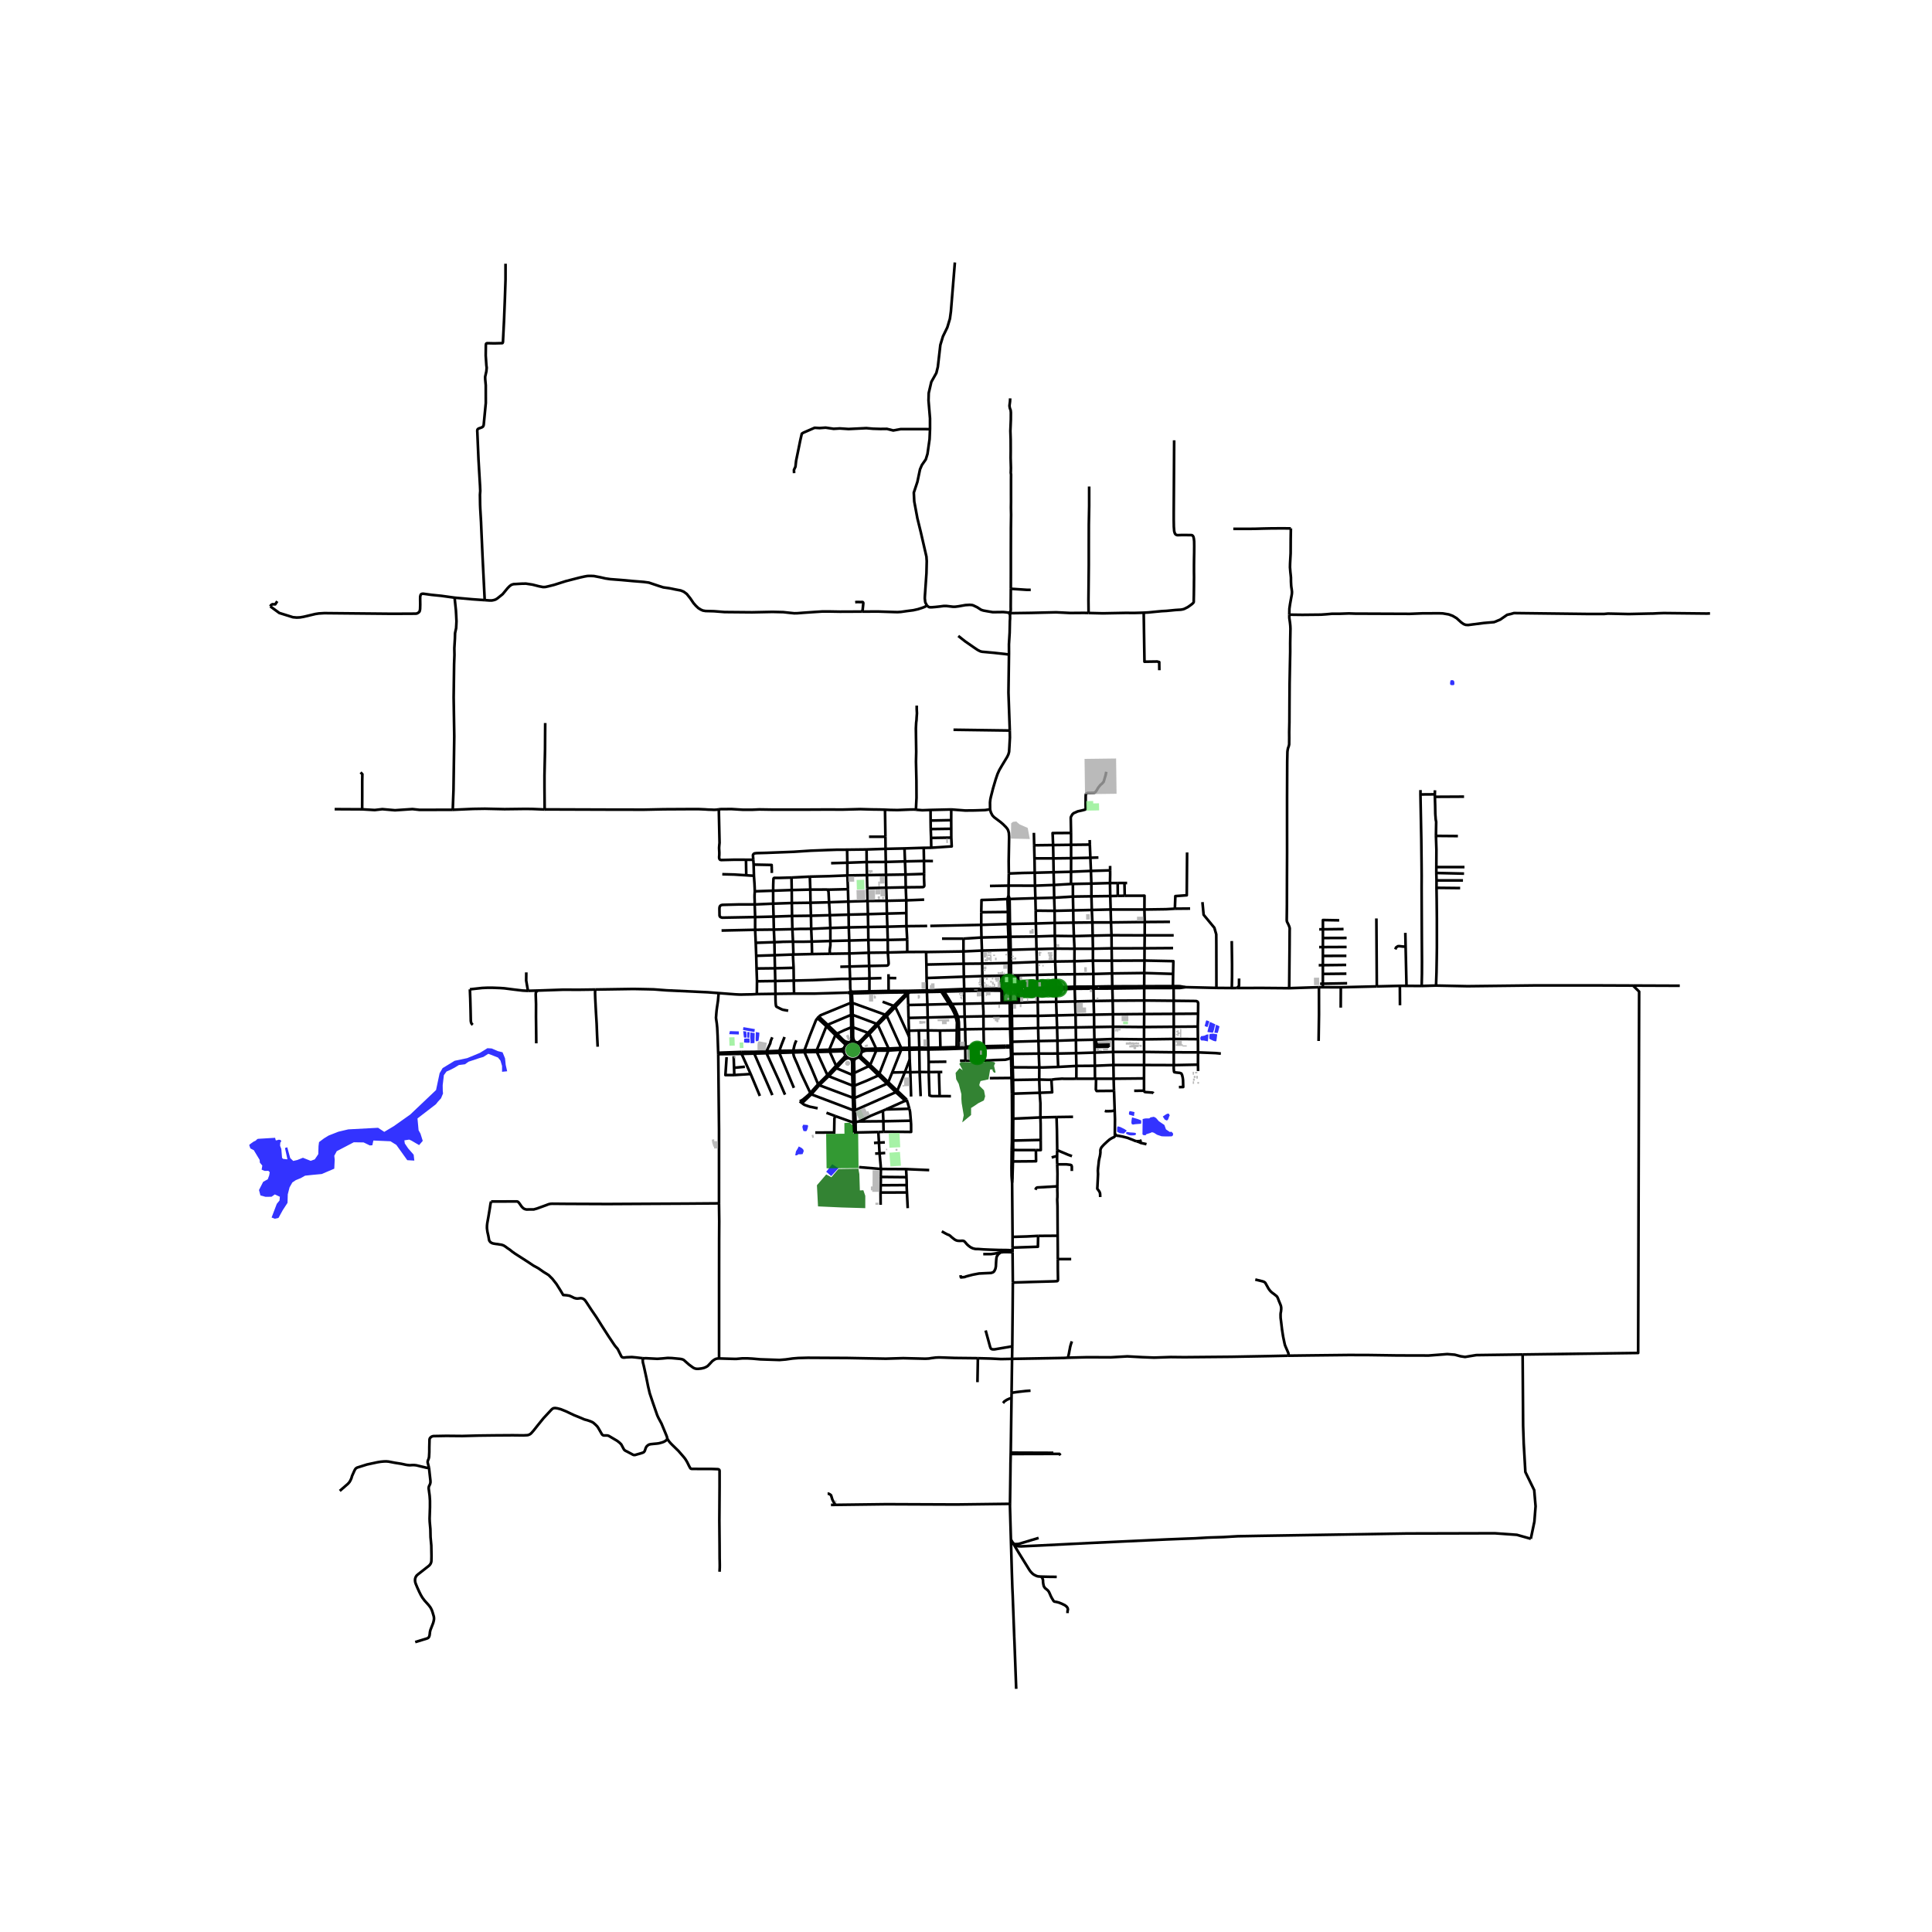 <svg xmlns="http://www.w3.org/2000/svg" xmlns:xlink="http://www.w3.org/1999/xlink" width="960" height="960" viewBox="0 0 720 720"><defs><style>*{stroke-linejoin:round;stroke-linecap:butt}</style></defs><g id="figure_1"><path id="patch_1" d="M0 720h720V0H0z" style="fill:#fff"/><g id="axes_1"><path id="patch_2" d="M90 640.015h558V87.185H90z" style="fill:#fff"/><g id="LineCollection_1"><path d="m379.727 368.89 6.91-.075M379.727 368.89l-.032-.665M379.743 373.68l-.023-4.098.007-.691M379.695 368.225l-.177-4.741M379.695 368.225l6.925-.141M441.82 367.89l11.504.276M441.82 367.89l-2.122-.37-2.326-.02" clip-path="url(#pdaa1ff8df5)" style="fill:none;stroke:#000"/><path d="m437.37 368.205 2.381-.014 2.07-.302M625.998 367.36l-17.426-.068M521.687 367.39l.045 7.234M521.687 367.39l2.467.015M521.687 367.39l-8.586.212M375.845 333.706l-.395 1.354M375.845 333.706l.036-3.66M375.845 333.706l.401 1.324M375.45 335.06l.169 4.8M375.45 335.06l.796-.03M365.685 339.97l.096-4.566 5.222-.15 1.142-.067 2.564-.103.741-.024M426.608 343.608l9.406-.07M426.608 343.608l-12.569.159M426.608 343.608l-.112-4.654M426.608 343.608l-.014 4.977M407.1 343.766l-.215-4.655M407.1 343.766l.107 4.917M407.1 343.766h6.94M407.1 343.766l-7.069.075M400.031 343.841l-6.978.103M400.031 343.841l-.07-4.567M400.031 343.841l.18 5.027M393.053 343.944l-7.02.217M393.053 343.944l.052 4.83M393.053 343.944l-.038-4.506M386.033 344.161l-9.664.191M386.033 344.161l.126 4.84M386.033 344.161l-.062-4.796M376.369 344.352l-.751.016M376.369 344.352l-.123-9.322M376.369 344.352l.192 4.755M375.618 344.368l.192 4.768M375.618 344.368l-9.933.297M375.618 344.368l.001-4.507M414.222 348.535l12.372.05M414.222 348.535l-7.015.148M414.222 348.535l.051 4.879M414.222 348.535l-.183-4.768M407.207 348.683l.094 4.877M407.207 348.683l-6.996.185M400.21 348.868l-7.105-.095M400.21 348.868l.224 4.705M393.105 348.773l-6.946.227M393.105 348.773l.135 4.75M386.159 349l-9.598.107M386.159 349l.114 4.699M375.81 349.136l.097 4.873M375.81 349.136l.751-.03M375.81 349.136l-10.044.242M376.561 349.107l.09 4.866M414.273 353.414l12.258-.015M414.273 353.414l-6.972.146M414.273 353.414l.068 4.615M407.3 353.56l.014 4.454M407.3 353.56l-6.866.013M400.434 353.573l-.023 4.656M400.434 353.573l-7.194-.05M393.24 353.524l-.013 4.81M393.24 353.524l-6.967.175M386.273 353.699l-9.622.274M386.273 353.699l.131 4.789M375.907 354.01l.371-.01.373-.027M376.65 353.973l.048 3.146M375.907 354.01l.094 3.124M375.907 354.01l-9.96.238M365.766 349.378l.182 4.87M365.766 349.378l-6.715.433M365.685 344.665v.894l.08 3.82M414.34 358.03l12.169-.057M414.34 358.03l-7.026-.016M414.34 358.03l.084 4.744M407.314 358.014l.155 4.962M407.314 358.014l-6.903.215M400.41 358.229l.087 4.835M400.41 358.229l-7.183.104M393.227 358.333l.209 4.814M393.227 358.333l-6.823.155M386.404 358.488l-9.669.38M386.507 363.313l-.018-.84-.085-3.985M376.735 358.867l-.768.02M376.735 358.867l-.037-1.748M376.735 358.867l.067 4.632M375.967 358.887l.03 4.628M375.967 358.887l-9.937.212M375.967 358.887l.034-1.753M366.03 359.099l-.082-4.851M366.03 359.099l.068 4.662M366.03 359.099l-6.909.064M414.424 362.774l12.002-.156M414.424 362.774l-6.955.202M414.424 362.774l.086 4.792M407.469 362.976l.03 4.7M407.469 362.976l-6.972.088M400.497 363.064l-7.061.083M400.497 363.064l-.003 4.65M393.436 363.147l-6.93.166M393.436 363.147l.131 4.779M386.507 363.313l-6.989.171M386.507 363.313l.113 4.77M379.518 363.484l-.334.004-2.382.01M376.802 363.499l-.804.016M375.998 363.515l-2.877.106M373.12 363.62l-7.022.14M373.12 363.62l.11 4.228M366.098 363.76l.097 4.737M366.098 363.76l-6.896.226M426.404 367.528l-11.894.038M426.404 367.528l.022-4.91M426.404 367.528l.006.7M426.404 367.528l10.72-.03M414.51 367.566l-7.01.11M414.51 367.566l.03.828M407.5 367.676l-7.006.038M407.5 367.676l-.003.746M400.494 367.714l-4.14.127M400.494 367.714l.007.768M393.567 367.926l.02.823M393.567 367.926l-5.901.134-1.046.024M393.567 367.926l2.786-.085M386.62 368.084l.016.73M414.54 368.394l11.87-.166M414.54 368.394l.132 4.535M414.54 368.394l-7.043.028M426.41 368.228l-.006 4.623M426.41 368.228l10.96-.023M407.497 368.422l.07 4.622M407.497 368.422l-6.996.06M400.501 368.482l.153 4.731M400.501 368.482l-4.11.16M366.195 368.497l-6.87.082M366.209 369.21l-.007-.408-.007-.305M366.195 368.497l7.05-.097M393.587 368.75l.011 4.598M393.587 368.75l2.803-.109M386.636 368.815l.999-.01 5.952-.056M386.636 368.815l.091 4.635M338.31 369.255l-7.16.035M338.31 369.255l.016.559M338.31 369.255l7.09-.152M373.249 369.218l.026 3.609M366.209 369.21l3.63-.03 3.41.038M373.249 369.218l-.004-.818M366.209 369.21l.1 4.722M366.209 369.21l-6.877.138M316.945 369.655l-1.062.28M316.945 369.655l-.024.546M316.945 369.655l.365-.05M316.945 369.655l.077-.445M338.34 370.385l.581-.582M338.34 370.385l.117 4.154M333.673 375.29l4.074-4.26.593-.645M338.326 369.814l.595-.01M338.326 369.814l-1.028.824-4.231 4.236M338.326 369.814l-7.142.084M316.921 370.201l.557.02M316.921 370.201l.117 3.534M316.921 370.201l-1.038-.267M414.672 372.929l11.732-.078M414.672 372.929l-7.106.115M414.672 372.929l.095 5.075M426.404 372.851l.004 5.053M426.404 372.851l10.993.108M407.566 373.044l.14 5.098M407.566 373.044l-6.912.17M400.654 373.213l-7.056.135M400.654 373.213l.168 5.029M393.598 373.348l-6.87.102M393.598 373.348l.18 5.064M386.727 373.45l.099 5.13M386.727 373.45l-6.984.23M379.743 373.68l-1.981.07M377.012 373.775l.75-.026M377.012 373.775l-.735.011M377.012 373.775l.113 4.848M376.277 373.786l.066 4.844M376.277 373.786l-2.995.024M373.282 373.81l-6.972.122M373.282 373.81l-.007-.983M366.31 373.932l-6.93.144M366.497 378.752l-.002-1.806-.185-3.014M345.614 374.393l8.087-.208M345.614 374.393l.114 4.801M345.614 374.393l-.173-4.704M345.614 374.393l-7.157.146M426.408 377.904l11.015-.065M426.408 377.904l-11.64.1M426.408 377.904l-.047 4.844M414.767 378.004l-7.062.138M414.767 378.004l.031 4.638M407.705 378.142l.055 4.617M400.822 378.242l2.01-.026 4.873-.074M400.822 378.242l-7.044.17M400.822 378.242l.08 4.638M386.826 378.58l.054 4.524M386.826 378.58l6.952-.168M386.826 378.58l-9.701.043M377.125 378.623l-.782.007M377.125 378.623l.06 4.757M376.343 378.63l-9.846.122M376.343 378.63l.103 4.78M366.497 378.752l.032 4.725M366.497 378.752l-7 .13M426.36 382.748l-.012 4.591M426.36 382.748l11.072-.1M426.36 382.748l-11.562-.106M414.798 382.642l-7.038.117M414.798 382.642l-.019 4.57M407.76 382.759l.09 4.704M407.76 382.759l-6.858.121M400.902 382.88l-6.958.092M400.902 382.88l.066 4.726M386.88 383.104l.125 4.868M386.88 383.104l7.064-.132M386.88 383.104l-9.695.276M376.446 383.41l.739-.03M376.446 383.41l-9.917.067M376.446 383.41l.165 4.823M377.185 383.38l.03 4.858M366.53 383.477l.125 6.41M359.688 383.603l.282-.024 6.56-.102M426.348 387.34l.024 4.685M426.348 387.34l-11.569-.127M426.348 387.34l11.073-.147M414.78 387.213l-6.317.229M414.78 387.213l.062 4.819M407.85 387.463l.085 4.806M407.85 387.463l-6.882.143M407.85 387.463l.613-.021M400.968 387.606l-6.892.235M400.968 387.606l.06 4.883M387.005 387.972l-9.79.266M387.005 387.972l7.07-.131M387.005 387.972l.117 4.666M376.611 388.233l.04 1.453M376.611 388.233l.605.005M377.216 388.238l.008 1.44M317.095 388.198l-.379.103-.364.145M318.552 388.208l-.727-.083-.73.073M317.226 382.855l.08 3.9-.002.418-.08.498-.129.527M316.352 388.446l-.726.46-.583.627M316.352 388.446l-.542-.108-.557-.144-.373-.16-.504-.36-.487-.455-1.964-2.018M318.552 388.208l-.32-.581-.115-.222-.075-.294-.084-.45-.035-.556-.004-3.252M319.549 388.605l-.482-.238-.515-.159M320.383 389.31l-.387-.386-.447-.319" clip-path="url(#pdaa1ff8df5)" style="fill:none;stroke:#000"/><path d="m323.485 384.907-1.841 1.998-.94.928-.341.268-.286.185-.528.32M320.383 389.31l.283-.472.189-.285.21-.235.948-1.01 1.966-1.94M321.024 390.49l-.158-.421-.215-.395-.268-.364M366.655 389.887l.015.67M366.655 389.887l-2.34.052M366.655 389.887l8.155-.168M345.942 390.46l-3.345-.046M345.942 390.46l.032.652M345.942 390.46l-.13-6.453M345.942 390.46l4.518-.075M321.078 392.128l.077-.547-.019-.55-.112-.541M326.511 390.784l-4.128.13-.441-.058-.41-.113-.508-.253M314.584 390.462l-.126.61-.005.623.115.613M314.584 390.462l-.407.315-.332.172-.305.088-.564.067-.532.02-1.107.031-2.287.032M315.043 389.533l-.267.447-.192.482M366.67 390.558l.065 4.672M366.67 390.558l8.164-.193M366.67 390.558l-2.34.056M338.935 391.206l3.648-.113M338.935 391.206l.08 3.64M338.935 391.206l-.034-.718M338.935 391.206h-3.086M267.647 392.327l.023.541M267.82 370.096l-.25 2.87-.398 2.688-.12.926-.081.866-.141 1.857.087.678.207 1.412.159 1.553.15 3.035.214 6.346M267.647 392.327l8.605-.302M314.568 392.308l.125.354.166.338.204.318" clip-path="url(#pdaa1ff8df5)" style="fill:none;stroke:#000"/><path d="m309.216 391.922 2.304-.08 1.107-.031.547-.016.288.016.237.02.165.03.2.055.169.08.173.133.162.179M267.67 392.868l8.7-.118M267.954 448.454l.003-27.634-.287-27.952M321.078 392.128l.832-.356.345-.128.557-.097.584-.026 3.167.023M320.686 393.094l.236-.468.156-.498M319.771 394.073l.508-.444.407-.535M319.771 394.073l.508.154.213.095.153.114 3.146 2.878M318.666 394.587l.577-.208.528-.306M316.171 394.286l.688.281M315.063 393.318l.499.544.609.424M312.069 397.697l1.371-1.488.77-.82.396-.376.413-.31.285-.148.274-.097.286-.112.307-.06M316.859 394.567l.598.114.609.007.6-.1M316.859 394.567l.238.143.157.142.088.117.061.14.064.162.04.171.099.916v.754l.005 2.946M318.39 399.851l-.09-3.95.023-.34.016-.214.068-.21.26-.55M318.897 422.055l-.056-3.884M318.897 422.055l8.435-.18M318.151 422.072l.18.002.566-.019M377.183 440.767l.14-1.58.015-1.157.087-2.81.058-2.378" clip-path="url(#pdaa1ff8df5)" style="fill:none;stroke:#000"/><path d="m377.354 460.952-.165-19.516-.004-.41-.002-.26M377.026 428.588l-.037 4.342-.032 2.189.032 2.988.063 1.106.13 1.554M377.354 460.952l-.01 3.997M386.881 460.573l-4.274.224-5.253.155M377.245 501.739l-.081 4.669M377.455 477.967l-.07 9.719-.14 14.053M367.317 495.82l1.666 6.086.18.486.102.158.1.094.214.14.372.077.326.016h.293l6.675-1.138M637.27 228.595l-1.153.055-16.062-.171-2.117.07-1.852.094-1.539.024-7.577.165-7.72-.165-1.468.141h-5.868l-27.708-.33-1.25.354-1.275.282-2.622 1.812-2.26.918-3.874.33-5.803.75-.92-.063-.756-.287-.867-.612-1.75-1.582-1.48-.88-1.431-.528-2.23-.373-1.444-.047-6.3.031-4.486.178-20.514-.081-2.242-.073-3.17.112-3.105.008-2.242.198-1.908.132-6.919.07-4.88-.062M481.066 196.93l-.004.568-.056 3.361-.024 5.327-.126 2.297-.08 1.483-.031 1.452.142 1.778.12 1.095.087.947.016 1.522.07 1.39.064.628.12.76.118 1.002-.032.715-.103.667-.3 1.63-.295 1.685-.23 1.607-.043 2.22" clip-path="url(#pdaa1ff8df5)" style="fill:none;stroke:#000"/><path d="m480.42 368.266.036-1.276.138-15.228.023-4.68.025-1.107-.096-.43-.134-.396-.326-.753-.341-.645-.147-.357-.067-.458.063-5.706.024-10.27.04-9.293-.009-9.393v-10.946l.056-13.461.08-3.712.063-.504.071-.396.096-.45.142-.38.151-.428.127-.605.008-1.095.016-1.366-.016-2.104.08-3.703.031-6.971.047-7.461.112-6.289.11-5.488-.007-3.276.095-5.303-.04-.993-.047-.552-.095-.846-.238-1.67-.012-1.21M480.42 368.266l11.114-.357M460.992 368.205l9.343-.024 10.084.085M426.496 338.954l-12.592-.007M419.15 333.822l7.37-.023-.024 5.155M437.842 338.645l-3.272.194-8.074.115M414.04 343.767l-.136-4.82M413.662 329.095l.096 4.844M413.662 329.095l-6.946.19M413.662 329.095l2.874-.018M413.714 324.356l.01 1.637-.062 3.102M426.594 348.585l-.063 4.814M426.594 348.585l10.807-.007M426.531 353.399l-.022 4.574M426.531 353.399l10.637-.077M426.509 357.973l-.083 4.645M437.184 362.946l.097-4.753-10.772-.22M426.426 362.618l10.758.328M437.184 362.946l-.06 4.552M437.432 396.942l-11.072-.038M437.432 396.942l9.014-.179M437.432 396.942l-.002-4.783M439.341 405.133l1.61-.041-.068-2.588-.126-.922-.23-.962-.272-.553-.566-.226-1.36-.144-.691-.122-.126-.246-.105-1.168.025-1.219M437.397 372.959l.026 4.88M437.397 372.959l-.027-4.754M446.48 377.77l.037-3.48.006-.46-.176-.487-.453-.26-.758-.035-7.74-.09M426.341 406.466l-.001-4.571M426.341 406.466l-3.668.046M429.89 407.397l-.085-.082-.41-.142-.937-.07-.782-.06-.698-.046-.408-.082-.157-.248-.072-.2M437.423 377.839l9.058-.069M437.423 377.839l.01 4.81M446.48 377.77l-.105 4.804M437.432 382.648l8.943-.074M437.432 382.648l-.01 4.545M446.375 382.574l.055 4.689M446.446 396.763l.027.983.025 1.39M437.421 387.193l.009 4.966M437.421 387.193l9.009.07M446.43 387.263l.031 4.927M414.842 392.032l11.53-.007M414.842 392.032l-6.907.237M414.842 392.032l.1 4.868M437.43 392.159l-11.058-.134M437.43 392.159l9.031.03M446.461 392.19l-.015 4.573M454.973 392.64l-1.947-.184-6.565-.266M426.36 396.904l-.02 4.99M426.36 396.904l-11.419-.004M426.372 392.025l.001.175-.013 4.704M414.941 396.9l-6.923.285M414.941 396.9l.077 5.109M426.34 401.895l-11.322.114M415.018 402.009l-6.547-.008M415.166 406.52l-.049-1.02-.099-3.491M408.47 402l-.401-.002M415.166 406.52l-6.494.058-.279-.532.078-4.045M377.423 397.753l-.126-4.99M377.423 397.753l-.549-.003M377.423 397.753l9.896.043M377.423 397.753l.124 4.722M407.935 392.27l.083 4.915M407.935 392.27l-6.907.22M408.018 397.185l.05 4.813M408.018 397.185l-6.878.057M408.069 401.998l-6.945.017M401.028 392.49l.112 4.752M401.028 392.49l-6.882.138M401.14 397.242l-6.791.375M401.14 397.242l-.016 4.773M393.944 382.972l.132 4.869M393.944 382.972l-.166-4.56M394.076 387.84l.07 4.788M394.146 392.628l.203 4.99M394.146 392.628l-7.024.01M387.32 397.796l1.086.023 5.943-.202M387.122 392.638l-9.825.126M387.122 392.638l.197 5.158M387.32 397.796l-.031 4.525M387.45 407.252l-.161-4.931M391.832 402.375l.274 4.697-1.21.044-3.446.136M377.61 407.578l5.804-.192 4.036-.134M387.731 416.432v-5.3l-.28-3.88M387.289 402.32l-9.742.155M391.832 402.375l-1.203.03-3.34-.084M406.1 313.05l.05 1.71M406.716 329.284l-6.884.14M406.716 329.284l-.156-4.716M406.716 329.284l.026 4.745M368.925 330.171l6.956-.126M399.832 329.424l.019 4.704M399.832 329.424l-.697.004M392.772 329.808l.086 4.745M392.772 329.808l-.119-4.755M392.772 329.808l-7.064.26M392.772 329.808l6.363-.38M385.708 330.068l-.1-4.825M385.708 330.068l.155 4.664M385.708 330.068l-9.827-.023M413.904 338.947l-7.019.164M413.904 338.947l-.146-5.008M406.885 339.111l-.143-5.082M406.885 339.111l-6.924.163M399.961 339.274l-.11-5.146M399.961 339.274l-6.946.164M393.015 339.438l-.157-4.885M393.015 339.438l-7.044-.073M385.97 339.365l-.107-4.633M385.863 334.732l6.995-.179M385.863 334.732l-9.617.298M392.858 334.553l6.993-.425M399.851 334.128l6.891-.099M406.742 334.03l7.016-.091M413.758 333.939l2.802-.07M399.135 329.428l.016-4.542M399.148 310.417l.01 4.421M412.277 287.622l-.226 1.169-.748 2.55-.679.75-.509.406-.224.284-.307.372-.451.608-.233.459-.194.287-.112.198-.203.267-.198.232-.208.177-.238.065-.674.026-1.676.025-.255.065-.228.104-.22.292-.04.206-.038.295-.016.733-.016 2.612.032 1.545-.053.206-.049.082-.062.032-.1.057-.3.083-.587.161-1.824.404-1.524.683-.42.365-.223.349-.301.544-.075.186-.052.249.024 1.327.078 4.34M392.461 314.925l-.088-1.974-.031-1.02-.072-1.468 6.878-.046M375.88 330.045l.073-4.511M375.619 339.86l-9.934.11M365.685 339.97v4.695M365.948 354.248l-6.895.325M373.245 368.4l-.014-.552M376.784 393.995l-.423.414-.605.25-1.11.269-3.9.12-2.05.131-1.412.036-.549.015M359.78 395.296l.764-.007 2.175-.058 4.016-.001M377.61 407.578l-.063-5.103M377.61 407.578l-.5.008M377.61 407.578l-.011 9.321M345.974 391.112l4.514-.088M345.974 391.112l.113 4.638M345.974 391.112l-3.391-.019M345.441 369.689l5.36-.099M345.441 369.689l-.04-.586M345.441 369.689l-6.52.114M356.555 383.974l-6.236.087M356.555 383.974l-.004.427-.053 5.836M356.121 378.926l.318 1.206.188.879-.072 2.963M345.812 384.007l-3.405.02M345.812 384.007l4.507.054M345.812 384.007l-.084-4.813M338.723 384.123l3.684-.096M338.723 384.123l.1 2.28M338.723 384.123l-.144-4.773M350.319 384.061l.14 6.324M350.46 390.385l.028.639M350.46 390.385l6.038-.148M346.087 395.75l6.605-.083M346.087 395.75l.02 3.776M342.407 384.027l.19 6.387M342.597 390.414l-3.696.074M342.597 390.414l-.014.679M342.583 391.093l.126 8.414M342.709 399.507l.389 9.017M339.252 399.601l1.797-.037 1.66-.057" clip-path="url(#pdaa1ff8df5)" style="fill:none;stroke:#000"/><path d="m346.107 399.526-.894.001-2.504-.02M339.252 399.601l-.236-4.755M339.252 399.601l-2.037-.02M339.252 399.601l.29 9.048M345.728 379.194l10.393-.268M345.728 379.194l-7.149.156M359.38 374.076l-4.653.091M359.38 374.076l.117 4.807M359.38 374.076l-.048-4.728M359.332 369.348l-.007-.769M359.332 369.348l-7.45.193M359.325 368.579l-.123-4.593M359.325 368.579l-13.925.524M359.053 354.573l-13.92.215M359.053 354.573l.068 4.59M359.053 354.573l-.002-4.762M359.202 363.986l-.08-4.823M359.202 363.986l-13.893.5M345.31 364.486l-.071-5.027M345.4 369.103l-.072-3.404-.01-.618-.009-.595M345.132 354.788l.107 4.67M338.108 354.784l5.438-.031.858-.017.728.052M359.121 359.163l-13.882.296M359.05 349.811l-7.988-.002M338.108 354.784l-7.232.19M338.108 354.784l-.031-4.651M337.764 340.277l-.023-4.737M337.764 340.277l.036 4.886M337.764 340.277l-7.242.192M337.078 316.183l.18 4.837M337.078 316.183l7.167-.225M337.078 316.183l-7.06.157M315.703 316.654l7.238-.088M315.776 321.516l-.077-4.351.004-.511M280.729 320.42l-.097-1.2-.028-.567.092-.19.115-.167.19-.17.202-.098.71-.093 3.67-.1 10.168-.393 6.359-.415 6.237-.243.367-.01 2.977-.1 4.012-.02M344.245 315.958l2.805-.029M344.245 315.958l.091 4.902M347.05 315.93l-.068-3.658M354.515 312.151l.16 3.274-7.625.504M346.79 301.843l.021 3.958M346.79 301.843l7.709-.175M341.34 301.761l2.365.19 3.086-.108M354.499 301.668l-.015 3.978M368.975 301.613l-1.904.287-4.007.125-3.34.03-5.225-.387M346.811 305.8l.047 3.168M346.811 305.8l7.673-.154M354.484 305.646l.018 3.215M346.858 308.968l.124 3.304M346.858 308.968l7.644-.107M354.502 308.86l.013 3.291M346.982 312.272l7.533-.12M376.317 272.244l.045 2.64-.198 3.618-.103 1.669-.262.955-.428.9-1.992 3.3-.936 1.607-.675 1.467-.698 2.042-.991 3.361-.786 3.09-.214.97-.135 1.204.031 2.546M375.953 325.534l-.043-4.568.154-9.086-.086-1.448-.239-.877-.186-.431-.238-.361-.437-.532-1.058-1.06-.918-.791-2.427-1.825-.635-.675-.531-1.025-.239-.76-.095-.482M316.542 355.333l.085 4.868M316.542 355.333l-.062-4.822M316.542 355.333l7.204-.264M316.542 355.333l-7.295.11M315.776 321.516l.022 4.736M315.776 321.516l7.205-.261M315.776 321.516l-6.05.166M337.258 321.02l.201 4.891M337.258 321.02l7.078-.16M337.258 321.02l-7.146.2M344.336 320.86l3.35.03M344.385 325.68l-.003-.492-.046-4.328M322.94 316.566l7.078-.226M322.94 316.566l.041 4.689M322.981 321.255l7.131-.034M322.981 321.255l.11 4.877M323.746 355.069l.161 4.916M323.746 355.069l-.135-4.753M323.746 355.069l7.13-.094M315.798 326.252l.211 5.13M315.798 326.252l7.294-.12M301.805 326.696l6.877-.167.41-.015 6.706-.262M323.092 326.132l.11 4.85M323.092 326.132l7.101-.11M337.46 325.911l.083 4.763M337.46 325.911l6.925-.232M337.46 325.911l-7.267.11" clip-path="url(#pdaa1ff8df5)" style="fill:none;stroke:#000"/><path d="m337.543 330.674 5.357-.059.702-.007.476-.042.147-.086.11-.112.1-.173.026-.167-.006-.274-.044-1.11-.055-1.452.03-1.513M330.018 316.34l.094 4.88M330.018 316.34l-.052-4.523M330.112 321.22l.081 4.802M330.193 326.022l.076 4.803M330.876 354.975l-.038-4.688M323.907 359.985l6.62-.136.281-.095.115-.12.15-.187.064-.178.024-.225-.016-.411-.269-3.658M323.202 330.982l.121 4.777M323.202 330.982l7.067-.157M330.269 330.825l.157 4.875M330.269 330.825l7.274-.151M337.543 330.674l.198 4.866M316.14 336l.113 4.862M316.14 336l-.13-4.619M316.14 336l7.183-.24M308.977 336.267l.84-.04.444-.02 5.88-.207M323.323 335.76l.125 4.92M323.323 335.76l7.103-.06M330.426 335.7l.096 4.769M330.426 335.7l7.315-.16M337.74 335.54l6.67-.273M316.253 340.862l.068 4.75M316.253 340.862l7.195-.182M316.253 340.862l-6.994.212M323.448 340.68l.099 4.782M323.448 340.68l7.074-.211M330.522 340.469l.173 4.888M316.32 345.612l.16 4.9M316.32 345.612l7.227-.15M316.32 345.612l-6.873.217M323.547 345.462l.064 4.854M323.547 345.462l7.148-.105M330.695 345.357l.143 4.93M330.695 345.357l7.105-.194M337.8 345.163l7.732-.082M337.8 345.163l.277 4.97M316.48 350.511l7.13-.195M316.48 350.511l-7.02.174M323.61 350.316l7.228-.029M330.838 350.287l7.239-.154M323.993 369.434l-6.683.17M323.993 369.434l-.008.623M324.012 364.636l-.008 2.862v1.04l-.01.896M323.993 369.434l7.157-.144M323.985 370.057l7.2-.16M323.985 370.057l-6.507.163M317.673 373.748l-.195-3.528M317.673 373.748l-.635-.013M317.673 373.748l12.21 4.424M317.673 373.748l.099 4.461M331.15 369.29l-.015-4.817M331.15 369.29l.034.608M331.13 363.058l.005 1.415M313.156 360.288l3.471-.087M316.627 360.2l.175 4.586M316.627 360.2l7.28-.215" clip-path="url(#pdaa1ff8df5)" style="fill:none;stroke:#000"/><path d="m324.012 364.636-.023-2.262-.082-2.39M316.802 364.786l7.21-.15M317.022 369.21l-.047-.214-.064-.276-.043-.384-.02-.933-.046-2.617" clip-path="url(#pdaa1ff8df5)" style="fill:none;stroke:#000"/><path d="m295.812 365.444 7.184-.174 6.425-.284.29-.012.169-.008 3.62-.16 3.302-.02M324.012 364.636l4.493-.123M338.9 390.488l-3.053.043M338.9 390.488l-.077-4.086M338.58 379.35l-.123-4.811M337.299 410.247l.743.113M337.299 410.247l-7.198 3.22M337.299 410.247l.622-.45M333.847 407.034l2.725 2.467.581.602.146.144M338.042 410.36l-.12-.563M338.897 413.202l-.445-1.559-.111-.408-.122-.39-.062-.17-.115-.315M324.286 396.855l-3.095-2.848-.18-.217-.093-.174-.232-.522M327.332 421.875l1.949-.078M327.332 421.875l.23 3.958M328.187 448.99l-.036-4.556M328.207 441.708l-.056 2.726M328.21 438.607l.04 1.103-.043 1.998" clip-path="url(#pdaa1ff8df5)" style="fill:none;stroke:#000"/><path d="m337.89 441.651-1.208.004-8.475.053" clip-path="url(#pdaa1ff8df5)" style="fill:none;stroke:#000"/><path d="m337.808 438.699.074 1.427.003 1.04.005.485M337.993 444.397l-.093-1.873-.01-.873M337.808 438.699l-9.598-.092M337.654 435.695l.053.697.095 1.618.006.689M337.654 435.695l-9.363-.048M337.654 435.695l8.636.364M328.291 435.647l-.08 2.96M328.291 435.647l-8.138-.69M327.792 429.827l.394 4.367.105 1.453M327.561 425.833l-.398.024-1.454.087M327.561 425.833l.231 3.994M327.561 425.833l2.19-.103M326.143 429.908l1.65-.08M327.792 429.827l2.107-.152M315.063 393.318l-.59.815-2.897 3.024M301.983 407.312l.368.51M301.983 407.312l-.48.505-.832.749-1.41 1.174-.397.265-.254.135-.551.278M295.57 392.22l.236 1.213.19.544.31.722.682 1.506 1.635 3.966 3.36 7.141M301.983 407.312l2.902-3.247M304.714 413.02l-2.855-.576-.585-.181-.939-.326-.483-.186-.31-.157-.406-.31-.231-.188M298.059 410.418l.3.282.546.396" clip-path="url(#pdaa1ff8df5)" style="fill:none;stroke:#000"/><path d="m298.905 411.096 2.79-2.65.656-.623M305.183 378.853l-.55.579M317.038 373.735l-11.184 4.592-.671.526M305.183 378.853l3.259 3.047M304.633 379.432l3.334 3.022M299.79 391.408l2.022-5.473 2.241-5.64.58-.863M311.307 385.755l3.562 3.341.11.15.046.131.018.156M282.047 370.475l6.941-.103M282.047 370.475l.064-4.78M267.82 370.096l6.144.466 1.451.072.802.016 1.047-.032 3.038-.052 1.745-.091M282.111 365.696l-.17-4.769M288.916 365.602l-3.561.044-3.244.05M288.988 370.372l.017 2.014.032.983.03.493.034.289.045.379.076.413.097.166.176.119.489.261 1.03.514.635.272.845.166 1.246.21M288.988 370.372l6.934-.084M288.988 370.372l-.072-4.77M288.916 365.602l6.896-.158M288.916 365.602l-.113-4.753M288.602 351.126l-6.963.232M288.602 351.126l-.212-4.695M288.602 351.126l.084 4.852M295.528 350.955l-.491-.031-2.095.04-1.246.022-.888.055-.77.03-1.436.055M281.942 360.927l6.86-.078M281.942 360.927l-.123-4.733M288.803 360.849l-.117-4.87M288.803 360.849l6.95-.17M295.922 370.288l-.11-4.844M315.883 369.934l-11.341.323-1.146.039-7.474-.008M295.812 365.444l-.058-4.764M295.754 360.68l-.259-4.956M288.686 355.978l6.81-.254M288.686 355.978l-6.867.216M281.819 356.194l-.18-4.836M281.413 346.507l.12 2.492.106 2.36M288.128 331.937l.01 4.825M288.128 331.937l-6.827.23M288.128 331.937l6.925-.243M294.967 327.043l-4.448.125-1.794-.01-.15.006-.108.036-.067.035-.06.066-.05.062-.041.15-.02.278-.069 1.912-.032 2.234M288.39 346.431l-.104-4.84M288.39 346.431l-6.977.076M295.295 346.3l-.572-.009-6.333.14M281.413 346.507l.005-4.751M281.413 346.507l-12.504.272M288.286 341.59l6.89-.232M288.286 341.59l-6.868.166M288.286 341.59l-.148-4.828M281.418 341.756l-.163-4.69M281.255 337.065l-6.03-.006-5.982.155-.492.11-.381.279-.206.427-.056.606.04 2.538.087.326.262.28.603.201 12.318-.225M288.138 336.762l6.955-.24M288.138 336.762l-6.883.303" clip-path="url(#pdaa1ff8df5)" style="fill:none;stroke:#000"/><path d="m281.301 332.167-.093 1.244-.009.978.052 1.494.004 1.182M295.68 355.717l-.152-4.762M295.68 355.717l6.95-.168M295.68 355.717l-.185.007M295.528 350.955l-.233-4.655M302.522 350.891l-3.278.07-3.716-.006M295.295 346.3l-.12-4.942M302.312 346.157l-4.185.026-2.832.117M295.176 341.358l7.046-.089M295.176 341.358l-.083-4.836M295.093 336.522l-.04-4.828M295.093 336.522l6.962-.093M302.63 355.55l-.108-4.659M302.63 355.55l6.617-.108M302.522 350.891l6.939-.206M302.522 350.891l-.21-4.734M302.312 346.157l-.09-4.888M302.312 346.157l7.135-.328M302.222 341.27l7.037-.196M302.222 341.27l-.167-4.841M302.055 336.429l-.082-4.9M302.055 336.429l6.922-.162M309.46 350.685l-.013-4.856M309.247 355.442l-.03-1.366.242-1.789.002-1.602M309.447 345.829l-.188-4.755M309.26 341.074l-.283-4.807M308.22 331.513l.232.213.16.21.123.24.044.31.198 3.781M308.22 331.513l.569.034.565-.01 6.655-.156M308.22 331.513l-6.247.015M301.973 331.528l-.168-4.832M301.973 331.528l-6.92.166M280.97 326.38l.206 2.994.125 2.793M295.053 331.694l-.086-4.65M294.967 327.043l6.838-.347M280.97 326.38l-.112-4.171M280.97 326.38l-2.866-.187M278.104 326.193l-4.521-.281-4.409-.11M278.104 326.193l-.095-5.786M278.01 320.407l2.719.014M267.878 301.605l.274 12.484-.104 1-.063.905.083 1.728-.008.861-.059.776.012.408.067.249.135.26.207.163.384.068 4.737-.115 2.332-.008 2.134.023M280.729 320.42l.129 1.789M221.832 368.77l14.206-.216 4.594.085 3.007.07 4.832.365 15.233.71 4.115.312M267.954 448.454l.082 6.669-.04 6.706-.015 15.455-.004 28.977" clip-path="url(#pdaa1ff8df5)" style="fill:none;stroke:#000"/><path d="m239.545 506.18.655.023.44-.035 4.348.225 2.086-.155 1.77-.171 1.53.054 3.004.28.655.108.547.179.345.221.766.687 1.08.954 1.284.944.453.299.555.232.496.09.722.004 1.123-.129.932-.213.54-.225.424-.206.424-.264.734-.749 1.024-1.11.786-.555.527-.256.536-.112.646-.04M364.43 506.168l-8.467-.094-4.744-.162-1.297-.04-1.27.063-1.523.19-.973.159-1.316.07-1.563-.039-4.182-.101-2.523-.062-6.482.194-14.337-.264-14.734-.077-3.475.092-2.142.171-2.58.365-2.332.194-7.132-.24-2.92-.256-1.88-.102-1.857-.003-1.06.093-1.28.113-1.334-.024-5.05-.147M276.252 392.025l.117.725M276.252 392.025l4.804-.04M276.37 392.75l3.382 7.497M276.37 392.75l4.726-.106M283.18 408.423l-3.428-8.176M281.056 391.985l.04.659M281.056 391.985l4.586-.181M281.096 392.644l6.735 15.467M281.096 392.644l4.569-.133M285.642 391.804l.023.707M287.813 386.574l-.366.83-.224.564-.174.84-1.407 2.996M285.642 391.804l4.79-.19M285.665 392.511l4.746-.137M292.555 407.952l-1.672-3.889-.582-1.349-4.636-10.203M295.862 405.41l-5.451-13.036M290.41 392.374l5.16-.155M290.41 392.374l.022-.76M292.378 386.464l-1.11 2.824-.836 2.326M290.432 391.614l5.18-.065M295.612 391.549l.416-1.81.286-.932.464-1.084M295.612 391.549l-.041.67M295.612 391.549l4.179-.141M295.57 392.22l4.21-.116M302.351 407.823l2.951-3.405M302.351 407.823l15.614 5.915M317.965 413.738l.103 4.61M317.965 413.738l.68-.006M317.82 409.091l.096 2.567.049 2.08M318.646 413.732l-.189-4.52M318.646 413.732l15.2-6.698M318.646 413.732l.195 4.44M318.841 418.171l-.773.178M318.841 418.171l1.212-.234M318.068 418.349l.083 3.723M311.372 415.947l.615.238 6.08 2.164M310.869 422.055l-.017.485M310.869 422.055l-7.043.017M311.372 415.947l-.265.46-.123.332-.028.403-.087 4.913M304.885 404.065l.417.353M299.78 392.104l2.607 5.956 2.498 6.005M304.885 404.065l3.463-3.408M305.302 404.418l3.518-3.356M305.302 404.418l12.518 4.673M317.82 409.091l.637.12M317.82 409.091l-.079-4.504M318.457 409.212l-.02-4.621M318.457 409.212l12.122-5.363M330.58 403.85l3.267 3.184M330.58 403.85l.461-.546M330.58 403.85l-3.194-3.06M331.041 403.304l-3.31-3.227M332.495 399.696l-.786 1.943-.668 1.665M331.041 403.304l3.36 3.179M308.348 400.657l.472.405M308.348 400.657l-3.929-8.603M308.348 400.657l3.228-3.5M308.82 401.062l2.88-2.983M308.82 401.062l8.921 3.525M317.741 404.587l.696.004M317.741 404.587l-.125-4.008M318.437 404.59l-.047-4.739M327.386 400.79l-4.524 2.013-4.425 1.788M327.386 400.79l.346-.713M327.386 400.79l-3.595-3.476M327.732 400.077l-3.446-3.222M327.732 400.077l3.342-8.565M333.847 407.034l.553-.551M337.215 399.582l-1.036 2.54-1.779 4.36M334.4 406.483l3.521 3.314M329.03 413.944l1.07-.478M329.03 413.944l.18 3.916M320.053 417.937l4.452-2.124 4.524-1.869M329.28 421.797l-.07-3.937M339.442 417.654l.093 1.436.013 2.74-.336-.002-.282.014-.518-.019-7.803-.039-1.328.013M330.1 413.466l8.797-.264M339.442 417.654l-.147-1.717-.134-1.517-.147-.773-.117-.445M329.21 417.86l10.232-.206M329.21 417.86l-9.157.077M339.016 394.846l-1.8 4.736M335.85 391.206l-.003-.675M335.85 391.206l-3.355 8.49M335.85 391.206l-4.776.306M335.847 390.531l-4.701.224M335.847 390.531l-5.369-11.91M337.215 399.582l-4.72.114M331.074 391.512l.072-.757M331.074 391.512l-4.51.032M331.146 390.755l-3.982-8.77M331.146 390.755l-3.303.006-1.332.023M311.576 397.157l.493.54M311.576 397.157l-2.36-5.235M312.069 397.697l-.37.382M317.611 400.058l.005.521M317.611 400.058l.779-.207M318.39 399.851l5.401-2.537M323.791 397.314l.495-.46M324.286 396.855l2.277-5.311M326.563 391.544l-.052-.76M326.511 390.784l-2.532-5.416M323.98 385.368l3.184-3.384M323.98 385.368l-.495-.46M323.485 384.907l-5.566-2.054M323.485 384.907l3.237-3.346M317.919 382.853l-.147-4.644M317.919 382.853l-.693.002M311.925 385.201l2.638-1.238 2.663-1.108M317.226 382.855l-.061-4.65M311.925 385.201l-3.483-3.3M311.925 385.201l-.618.554M311.307 385.755l-2.257 5.432M311.307 385.755l-3.34-3.301M309.05 391.187l-4.663.15M309.05 391.187l.166.735M309.216 391.922l-4.797.132M327.164 381.984l3.314-3.363M327.164 381.984l-.442-.423M326.722 381.561l-8.95-3.352M326.722 381.561l3.16-3.389M317.772 378.21l-.607-.006M317.165 378.204l-8.723 3.696M317.165 378.204l-.127-4.469M308.442 381.9l-.475.554M307.967 382.454l-3.58 8.882M304.387 391.336l-4.596.072M304.387 391.336l.032.718M304.42 392.054l-4.64.05M330.478 378.621l3.195-3.331M330.478 378.621l-.596-.449M329.882 378.172l3.185-3.298M333.673 375.29l1.022 2.151.336.708 3.792 8.253M333.673 375.29l-.606-.416M333.067 374.874l-4.154-1.545M299.79 391.408l-.01.696M385.608 325.243l7.045-.19M375.953 325.534l5.227-.212 4.428-.08" clip-path="url(#pdaa1ff8df5)" style="fill:none;stroke:#000"/><path d="m385.52 319.879.037 1.581.05 3.783M392.653 325.053l-.09-5.152M392.653 325.053l6.498-.167M399.15 324.886l.018-5.066M399.15 324.886l7.41-.318M399.168 319.82l-6.605.08M399.168 319.82l7.183-.155M399.159 314.838v.33l.002.184.007 4.468M392.563 319.9l-7.043-.021M392.461 314.925l.016.539.086 4.437M385.52 319.879l-.113-4.87M406.15 314.76l-6.991.078M406.15 314.76l.201 4.905M406.351 319.665l3.004-.1M406.351 319.665l.209 4.903M406.56 324.568l7.154-.212M416.536 329.077l2.522-.006M416.536 329.077l.024 4.791M416.56 333.868l2.59-.046M419.15 333.822l-.092-4.75M443.52 338.593l-5.678.052M377.599 416.9l10.132-.468M377.599 416.9l-.031 8.158M399.892 416.205l-6.147.087M377.575 428.589l-.007-3.53M377.575 428.589l-.549-.001M386.053 428.613l-2.806-.009-5.672-.015M377.575 428.589l-.092 4.253M377.568 425.058l10.277-.235M386.053 428.613l.054 4.143-1.325.025-7.3.06M357.385 383.655l2.303-.052M357.385 383.655l-.01-1.253-.039-1.478-.276-1.988M357.438 390.162l-.053-6.215v-.292M357.438 390.162l-.725.07M357.438 390.162l1.502-.065M357.06 378.936l2.437-.053M357.06 378.936l-.939-.01M357.06 378.936l-1.155-2.688-1.178-2.08M354.727 374.167l-1.026.018M354.727 374.167l-2.845-4.626M351.882 369.541l-1.081.05M350.8 369.59l2.901 4.595M353.701 374.185l1.033 1.611.852 1.658.535 1.472M356.498 390.237l.215-.005M329.816 301.755l.15 10.062M267.878 301.605l.92-.07 3.92-.015 4.006.24h3.777l2.444-.108 5.102.077h10.846l5.95-.019 2.801-.027 4.816.023 1.312-.003h.5l6.313-.16 4.435.116 2.745.032 2.051.064M341.34 301.761l-.234-.055-.242-.015-.491-.016-1.16.02-4.752.19-2.65-.047-1.995-.083M329.966 311.817l-6.107.015M346.585 159.929v-4.022l-.555-6.661.08-2.78.967-4.13 1.873-3.339.555-2.267.936-8.183.968-3.183 1.635-3.37.967-3.23.365-2.717 1.477-18.23M345.427 225.586l-.254-.442-.262-.481-.119-.373-.048-.489-.095-.792.032-.862.58-8.5.11-4.55-.063-.76-.048-.863-.293-1.273-1.81-7.857-1.269-5.17-1.174-6.305-.159-3.276 1.333-4.022.984-4.69.698-1.598 1.444-2.08.635-2.05.777-5.482.16-3.742" clip-path="url(#pdaa1ff8df5)" style="fill:none;stroke:#000"/><path d="m295.933 176.324-.054-1.213.566-1.186.243-2.237.97-4.717.566-2.803.593-2.56.62-.378 4.15-1.806 1.86.108 2.238-.162 2.992.432 2.345-.135 3.208.215 6.63-.323 2.507.215 2.722.081 2.426-.027 2.372.594 2.83-.513 10.868.02M376.069 228.52l-.128-.158-.511-.105-.548-.07-.956-.093-3.951.046-2.094-.356-1.417-.256-.813-.264-1.468-.947-1.468-.707-.46-.132-.896-.07-1.587.093-2.555.45-1.159.155-.944.008-1.547-.186-.92-.108-1.016.015-1.46.194-1.57.171-1.477.117h-.539l-.413-.094-.42-.28-.325-.357M321.238 227.923l2.544-.007 3.46-.016 5.926.187 1.293.03 1.27-.077 2.182-.31 2.484-.319 1.713-.388.976-.31.81-.272.785-.31.373-.25.373-.295" clip-path="url(#pdaa1ff8df5)" style="fill:none;stroke:#000"/><path d="M376.704 219.415v.217l-.04 6.553.016.679v.376l-.052.45-.56.83M405.68 228.444l-1.683-.04-5.173.04-5.236-.257-9.3.218-8.22.116M376.014 243.924l.007-.551-.016-3.253.262-4.355.087-4.317.064-.877-.012-1.134.012-.333-.35-.583M376.317 272.244l-20.977-.287M376.014 243.924l-.191 14.219.494 14.101M196.773 369.249l-.136.003-1.889-.1-2.745-.32-4.07-.52-1.603-.108-2.539-.093-2.047-.015-2.079.093-4.554.504M176.19 381.921l-.341-.303-.159-.248-.127-.303-.11-.605-.08-3.804-.12-4.51-.142-3.455M202.977 301.674l.65-.03 23.057.078 13.29.023 7.442-.155 10.306-.055h2.594l2.436.101 1.123.078 1.377.039.833.038.762-.03.547-.062.484-.094M134.963 301.607l.027-4.636v-5.85l.054-2.587-.674-.7M100.73 225.975l3.354 2.46 5.078 1.584 1.397.125 1.27-.062 1.364-.234 4.3-1.024 1.317-.202 2.079-.124 24.644.233 5.506-.015 1.916-.012.988-.004h.952l.512-.086.515-.29.334-.296.174-.357.127-.695.051-1.665-.027-1.984.012-.982.107-.434.095-.319.258-.22.262-.079.452-.027 3.07.423 3.626.365 4.952.683M180.636 223.653l-4.629-.326-6.592-.59M168.728 301.786l.274-7.33.218-15.186.067-4.844-.047-3.058-.175-11.49.167-12.453.127-3.346-.04-2.5.214-3.602.056-2.01.167-.808.23-1.056.071-1.257.063-1.313-.103-2.15-.11-1.964-.492-4.682M376.986 519.06l.019-1.327.159-11.325M397.995 505.977l-1.591.09-19.24.341" clip-path="url(#pdaa1ff8df5)" style="fill:none;stroke:#000"/><path d="m364.43 506.168 4.926.132 3.69.186 4.118-.078M376.784 393.995l.09 3.755M376.674 390.32l.092 2.445.003.08.015 1.15M221.832 368.77l-.06.785-.008.559.056 1.863.27 5.209.261 4.332.167 4.339.218 4.219M200.25 369.159l-.348.442-.107.129-.091.21-.028.17-.025.5.112 3.595-.016 4.759.079 6.683.024 3.175" clip-path="url(#pdaa1ff8df5)" style="fill:none;stroke:#000"/><path d="m200.25 369.159 9.756-.334 5.459.032 6.367-.086M200.25 369.159l-3.477.09M134.963 301.607l-10.242-.054M168.728 301.786l-12.401.019-2.63-.28-6.497.432-4.716-.404-2.83.324-4.69-.27M512.942 342.281l.159 25.321M513.1 367.602l-13.417.33M499.651 375.517l.032-7.585M453.324 368.166l5.733.044M448.111 336.19l.444 4.72 3.999 4.844.705 2.446.032 3.882.033 16.084M535.135 311.513l8.183.067M534.747 296.948l.097 3.473.048 2.861.043.652.052.575.012.303.051.555.052.357.04.186.05.213.025.214-.082 5.176M535.283 323.143l.025-6.57-.173-5.06M535.274 325.331l.009-2.188M535.274 325.331l.076 2.771M535.274 325.331l10.335.238M535.344 330.869l.006-2.767M535.344 330.869l8.809.09M535.17 367.289l.17-4.93.087-5.066.056-4.191-.004-10.818-.072-7.316-.063-4.1M535.17 367.289l-5.353.15M608.572 367.292l-13.454-.053h-23.104l-25.098.29-11.746-.24M529.373 294.428l-.012 1.637M529.817 367.439l-5.663-.034M529.361 296.065l.314 16.65.099 9.133.036 4.56-.016 4.573.079 18.227.056 9.122-.016 4.564-.096 4.545M459.057 368.21l.083-4.307.008-4.456-.11-8.752M459.057 368.21l1.935-.005M499.683 367.932l-6.697-.02M460.992 368.205l.67-.703.054-.117.018-.08.008-.11.028-2.527M491.534 367.909l1.452.004M491.408 387.937l.143-9.936-.017-10.092M534.721 296.025l.04-1.508M534.721 296.025l.026.923M534.721 296.025l-5.36.04M397.995 505.977l.376-1.614.18-1.02.134-.622.117-.693.236-.892.411-1.251M376.735 573.684l.605 1.11M377.975 609.98l-.573-15.444-.131-2.874-.194-5.92-.342-12.058M376.399 560.434l-.013.984.349 12.266M387.922 587.556l3.094.07 2.798.03M377.34 574.794l2.267 3.785 3.983 6.435.42.597.338.377.4.419.508.396.5.256.528.26.587.16 1.051.077M397.835 601.176v-.43l.033-.492.114-.413-.066-.429-.146-.318-.308-.397-.618-.477-1.137-.556-1.072-.43-.844-.222-.91-.159-.26-.254-.292-.492-.358-.573-.374-.73-.422-.986-.292-.62-.374-.492-.471-.398-.601-.492-.422-.636-.163-.651-.13-.827-.032-.905-.293-.843-.475-.398M364.27 515.094l.16-8.926M480.022 505.228l-7.521.155-13.655.249-17.495.155-5.022-.054-6.245.21-4.538-.172-5.415-.294-6.2.357-8.673-.039-7.263.182M437.574 164.09l-.158 26.882v2.823l.04 2.484.118 1.56.072.346.139.419.103.283.198.241.23.167.254.097.25.05 1.638-.05 3.024.015.563.02.163.015.202.152.075.047.111.151.084.128.11.275.124.548.11 1.009.017 1.297.008.636-.008.583-.008 1.576-.048 2.515-.024 2.12v2.678l.024 2.026-.024 1.693-.007 1.56-.04 3.277-.04 1.944v.575l-.055.24-.112.175-.166.175-.23.217-.262.206-.639.478-.766.535-.967.485-.286.148-.25.085-.266.082-.325.065-.405.07-.4.04-.504.022-1.286.086-1.102.109-2.166.21-1.714.092-2.071.194-2.912.288-1.761.093M405.68 228.444l5.33.124 8.546-.163 3.102.023 2.618-.07.953-.031" clip-path="url(#pdaa1ff8df5)" style="fill:none;stroke:#000"/><path d="m432.051 249.776-.037-3.032-.765-.214-4.74.071-.28-18.274M376.704 219.415l.015-5.901v-8.012l.016-5.892v-2.71l.071-5.085-.055-2.64.032-2.228-.008-2.733v-5.675l.015-1.507-.007-.24-.064-.357-.032-.334.024-.38.032-1.336-.103-3.734.024-2.67-.016-4.194-.103-3.183.166-4.208.016-2.67-.071-.73-.048-.241-.198-.458-.12-.49-.079-.55.048-.52.143-1.072.064-1.211M183.022 447.772l-.19.675-.136.815-.11.8-.588 3.524-.404 2.243-.103.932-.016.939.182 1.397.325 1.405.258 1.457.105.41.396.521.5.332.543.186.849.151 1.004.12.68.123.489.06.482.142.5.202.72.473.674.507.822.551.876.712 1.133.798 2.984 1.909 2.12 1.371 1.644 1.105 1.884 1.04 1.902 1.33 1.904 1.18 1.425 1.42 1.51 1.933 1.368 2.174 1.14 1.908 1.254.093 1.071.17.85.373.904.45.722.195.54.039 1.158-.14.555.07.5.217.516.411.571.8 1.84 2.818 1.953 2.856 2.039 3.252 2.483 3.858 2.071 3.097.333.443.437.528.277.303.286.395 1.325 2.679.222.232.365.147.42.032.905-.11 2-.084 1.49.14 2.564.298M248.653 536.083l-.023-.229-.04-.249-.107-.31-.238-.61-1.742-4.199-1.118-2.072-.437-.955-.54-1.545-1.086-3.12-1.198-3.578-.596-2.554-.682-3.392-.936-4.27-.33-1.28-.047-.706.012-.443v-.392M159.854 546.973l-.12-.56-.333-1.295-.03-.334.102-.513.222-.496.111-.38.088-.443.095-1.793.008-1.809.071-2.887.103-.38.23-.334.373-.31.389-.171.397-.078 4.784-.085 5.935.054 6.14-.163 5.848-.07 6.831-.046 3.96.046.873-.046.547-.024.484-.1.412-.187.31-.186.397-.373.81-.924 1.554-1.963 2.095-2.585 3.054-3.291.445-.341.428-.14.5-.024.77.11 1.23.317 1.967.792 2.928 1.39 2.681 1.094 1.27.55 1.087.288.841.287.738.287.635.35.896.792.564.574.372.543 1.088 1.894.277.497.254.256.35.179 1.134.007.42.032.413.132 3.142 1.854.84.66.66.653.928 1.754.23.326.42.31.469.217 2.166 1.157.344.16.326.038.377-.039.416-.128 1.905-.547.575-.213.265-.156.187-.214.187-.318.182-.562.214-.598.321-.49.35-.302.226-.178.38-.179.572-.124 1.051-.108 1.226-.113.726-.101 1.198-.322.607-.23.472-.26.349-.236.258-.221.15-.264.052-.256M268.155 585.743l.072-1.52.008-.975-.02-1.517-.028-.9-.023-5.108-.08-9.12.024-3.559.056-8.899v-5.946l-.018-.15-.042-.185-.109-.156-.126-.092-.152-.063-.22-.04-2.222-.075-7.39-.023-.217-.029-.176-.046-.129-.078-.115-.13-.403-.706-.762-1.553-.559-.931-.404-.567-.393-.477-1.892-2.185-2.416-2.356-.607-.636-.552-.649-.607-.99M376.704 219.415l5.87.395 1.556.024M357.122 236.991l2.507 1.987 3.539 2.454 1.238.83.42.194.166.11.46.193.604.132 1.539.14 2.824.256 3.96.427 1.635.21M405.9 181.31v7.22l-.126 6.957-.016 8.106v7.002l-.063 6.785-.063 6.242.048 4.822M126.618 555.62l3.07-2.67.571-.66.334-.582.38-.854.222-.792.96-2.142.294-.49.238-.248.397-.248 3.666-1.156 3.871-.83 1.246-.203 1.087-.1.968-.032.857.07 2.364.45 2.428.38 1.73.373.713.109.755.054.8-.054h.81l.778.085 3.753.9.337.043.242.004.365-.054" clip-path="url(#pdaa1ff8df5)" style="fill:none;stroke:#000"/><path d="m154.736 611.955 4.423-1.354.377-.187.223-.198.162-.291.139-.392.1-.632.063-.676.174-.741.29-.745.738-1.894.214-.823.107-.682-.032-.645-.099-.466-.428-1.428-.246-.71-.314-.652-.281-.477-.302-.4-.29-.372-1.487-1.657-.841-1.11-.603-1.025-.571-1.141-.738-1.63-.572-1.374-.214-.683-.063-.675.056-.63.237-.627.342-.513.579-.497 3.935-3.08.373-.381.278-.412.19-.442.103-.52.04-1.84-.071-4.005-.278-3.097-.064-2.988-.246-2.756-.04-1.149.135-4.253v-2.422l-.126-1.878-.358-2.678.024-.42.08-.387.254-.504.206-.49.103-.527-.02-.668-.273-2.45-.195-1.769-.075-.54M267.954 448.454l-12.073.094-12.075.062-17.266.093-15.138-.062-4.832-.039-.777-.007-.722.046-.651.148-.81.318-3.55 1.292-.598.16-.532.155-2.77.019-.547-.136-.42-.201-.366-.296-.404-.42-1-1.42-.404-.41-.381-.11h-.635l-8.981.032M480.022 505.228l.14-.337.039-.28-.04-.236-.186-.505-.85-1.948-.28-.707-.191-.846-.476-2.297-.409-2.655-.293-2.492-.223-1.777-.016-.765-.003-.559.035-.481.12-.633.079-.818v-.428l-.024-.322-.107-.524-.302-.8-.408-.961-.437-1.146-.214-.396-.17-.233-.362-.302-.626-.505-.58-.41-.587-.498-.484-.543-.412-.567-1.198-2.158-.223-.217-.317-.194-.476-.171-2.737-.667M567.44 504.78l-17.295.231-2.126.342-2.032.34-1.681-.248-2.19-.59-2.762-.217-6.918.528-11.632-.03-10.6-.148-7.506-.024-14.757.163-7.919.101M168.728 301.786l7.558-.328 4.427-.07 7.315.163 7.934-.1 2.57.038 4.445.185M203.182 269.458l-.031 4.052-.032 5.776-.095 4.378-.112 5.373v4.254l.065 8.383M459.616 197.094h4.268l3.658-.023 3.237-.093 3.031-.062 4.443-.024 2.813.039M180.636 223.653l-.796-16.086-.476-10.651-.096-2.384-.293-5.062-.056-1.35-.055-3.735.111-1.429-.08-1.879-.578-9.906-.429-10.093-.032-.42.032-.434.159-.31.365-.234.73-.248.57-.233.334-.28.206-.512.794-8.23-.016-6.568-.206-2.298-.016-.9.222-1.01.222-1.01.127-1.335-.127-.962-.238-3.619.044-3.734.052-.536.098-.167.18-.104.277-.035 2.503.058 2.955-.078.144-.038.11-.156.064-.295.396-7.943.318-8.09.238-7.158.008-5.922M321.238 227.923l-2.811.008-5.403.024-3.912-.07h-2.618l-3.047.193-3.975.272-2.333.18-1.15.022-2.071-.21-2.007-.217-4.015-.093-7.625.155-10.235-.093-3.967-.31-3.11-.078-1.016-.17-.801-.358-.928-.582-.881-.83-.889-1.018-1.222-1.801-1.277-1.584-1.119-.838-1.142-.474-1.857-.35-2.404-.489-2.23-.318-1.69-.528-1.73-.582-1.959-.66-1.904-.256-4.19-.334-4.133-.38-4.166-.319-1.832-.271-1.976-.45-2.285-.435-1.206-.047-1.19.023-1.143.202-1.698.373-5.236 1.35-4.38 1.39-2.214.552-1.023.225-.857.031-1.491-.28-2.468-.629-2.444-.372-1.642.031-2.991.171-.738.233-.659.466-.746.745-1.88 2.282-1.968 1.584-.674.42-.667.209-.682.132-.817.016-1.878-.133M341.634 262.936v1.367l.08 1.537-.112 1.506-.047.978-.127 1.01-.11 2.173.126 8.648-.08 3.696.159 7.11.032 6.32-.215 4.48M337.993 444.397l-1.238.005-8.604.032M311.372 415.947l-3.374-1.247M377.11 407.586l.006.27.048 9.393-.048 8.213-.09 3.126M387.731 416.432l6.014-.14M387.845 424.823l-.034-6.083-.08-2.308M351.166 399.52l-1.255.001M394.164 460.525l-7.283.048M394.047 442.105l-.015 1.483.04 1.443-.009 1.103-.04.489-.023.535.024.714.071 1.56.04 7.616.029 3.477M394.214 469.227l-.008-3.633-.042-5.069M377.345 464.949l9.45-.324.086-4.052M377.342 465.982l.007.689M377.342 465.982l.003-1.033M350.98 458.895l1.223.69.928.49.484.158.443.276.58.544.857.676.361.26.405.213.377.128.448.078.73.027.815-.043.34.037.244.08.174.12.254.246.716.848.678.61.683.493.813.392.92.232 1.262.032 1.876.14 2.242.096 3.388.109 3.38.039 1.741.116M401.124 402.015l-4.458.02-.842-.047-2.586.186-1.406.201M415.166 406.52l.242 7.27M410.027 446.095l-.056-1.242-.135-.513-.182-.333-.19-.272-.246-.351-.15-.184-.072-.09-.032-.058-.026-.124-.002-.086.044-.644.23-4.619-.063-1.319.102-1.235.12-.955.134-1.35.151-.83.246-1.01.127-.745.071-.706-.023-.52.047-.481.151-.428.23-.427.35-.419.555-.598 1.23-1.148.872-.745.595-.38.52-.284.31-.126.221-.105.12-.082.103-.12.067-.183.034-.297-.014-.508M415.408 413.79l.11 3.32-.052 5.468" clip-path="url(#pdaa1ff8df5)" style="fill:none;stroke:#000"/><path d="m423.611 425.303-.635-.148-.525-.23-2.238-.879-1.796-.459-1.464-.284-.774-.081-.713-.644M393.975 428.621l.009-.908-.095-6.52-.144-4.901M377.349 466.67l.053 5.522.053 5.775" clip-path="url(#pdaa1ff8df5)" style="fill:none;stroke:#000"/><path d="m394.214 469.227.008 3.741.055 3.323v.698l-.04.187-.086.162-.175.11-1.182.069-7.998.217-7.341.233M317.31 369.605l-.288-.395M317.478 370.22l-.075-.331-.093-.284M287.628 325.322v-1.166l-.03-.401.009-.46-.027-.273-.007-.312-.003-.363-6.712-.138M420.046 329.07l-.988.001M413.704 322.704l.01 1.652M377.24 390.305l-.016-.627M377.24 390.305l.057 2.459M377.24 390.305l-.566.014M377.224 389.678l-.573.008M376.698 357.119l-.697.015M350.488 391.024l2.056-.038 4.172-.142M358.96 390.742l.773-.017M358.96 390.742l-.02-.645M358.96 390.742l-2.244.102M359.825 390.038l-.494.043-.391.016M385.3 310.372l.107 4.638M359.825 390.038l-.137-6.435M359.825 390.038l4.49-.1M359.497 378.883l.191 4.72M356.713 390.232l.003.612M346.107 399.526l3.804-.005M350.177 408.499l-2.96-.01-.826-.254-.284-8.71M349.911 399.521l.266 8.978M350.177 408.499l4.208.014M608.572 367.292l2.286 2.247-.366 134.668-43.051.573M570.488 573.45l1.333-6.374.444-5.713-.507-6.023-3.3-6.768-.617-10.73-.216-6.487-.184-26.575" clip-path="url(#pdaa1ff8df5)" style="fill:none;stroke:#000"/><path d="m377.974 575.45.812.614.642.171 1.14.047 5.72-.264 19.62-.97 28.937-1.35 7.433-.296 3.144-.116 4.72-.28 5.836-.185 2.835-.17 2.516-.142 7.823-.14 55.254-.884 21.432-.052 11.205-.03 8.24.579 5.205 1.468M365.685 344.665l-18.999.4M311.7 398.08l5.916 2.499M359.733 390.725l4.596-.111M359.733 390.725l.047 4.57M357.758 395.315l2.022-.02M376.65 389.686l.024.633M376.65 389.686l-.454.005-1.386.028M376.874 397.75l.095 3.973M376.987 402.469l.122 5.117M376.987 402.469l.56.006M376.987 402.469l-.018-.746M386.053 428.613l1.814-.015-.022-3.775M437.125 367.498l.247.001M437.372 367.5l-.002.705M385.407 315.01l7.054-.085M392.461 314.925l6.698-.087M338.28 450.245l-.287-5.848M377.736 373.217l-1.188.034M379.16 369.783l.054 1.302.062 1.453.01.23v.203l-.03.104-.07.068-.134.03-.112.009-1.204.035M377.762 373.75l-.02-.44-.006-.093M379.056 367.54l.27.124M379.056 367.54l-.017-.95M378.345 368.164l.034-.278.176-.167.149-.086.136-.058.216-.034M373.757 371.013l.007.978.027.832M376.548 373.251l-2.329.067-.206.008-.152-.06-.06-.159-.01-.284M373.275 372.827l.245-.002.27-.002M379.16 369.783l-.37-.207-.183-.037-.138-.1-.076-.193-.05-.2.006-.177-.008-.12.001-.204.013-.192.001-.103-.01-.086M376.623 368.227l.193-.025.442-.014 1.087-.024" clip-path="url(#pdaa1ff8df5)" style="fill:none;stroke:#000"/><path d="m379.327 367.664.005.194.035 1.417-.023.309.001.127-.186.072M373.72 369.02l.107-.028.048-.028.194-.114.276-.121.566-.19.49-.108M376.623 368.227l-.263.036-.648.087-.31.081M376.621 366.855l-.273.194-.408.471-.408.625-.13.286" clip-path="url(#pdaa1ff8df5)" style="fill:none;stroke:#000"/><path d="m373.757 371.013.168-.25.686-1.02.79-1.312M373.72 369.02l-.02-1.101M373.72 369.02l.037 1.993M376.129 363.82l1.203-.016M373.698 367.842l-.043-2.307v-.042l-.1-.097-.068-.067-.01-1.116.062-.154.143-.145.246-.064 1.942-.025.259-.005M376.212 365.718l-.079-1.803-.004-.095M376.548 373.251l.004-.085.027-.524.02-.738.032-.707.01-.563-.01-1.356-.008-1.051M376.621 366.855l.02.256-.018 1.116M376.212 365.718l.074.122.136.154.126.144.052.45.021.267" clip-path="url(#pdaa1ff8df5)" style="fill:none;stroke:#000"/><path d="M377.332 363.804v.51l.032.112v1.066l.01.337-.094.257-.23.318-.23.317-.199.134M379.04 366.59l-.004-.216-.07-2.469-.07-.088-.1-.033-1.464.02M373.7 367.919l-.002-.077M376.212 365.718l-.1.18-.153.149-.2.115-.154.11-.408.317-.29.318-.54.436-.525.452-.143.124M379.04 366.59l.297.312-.01.762M373.23 367.848l.347-.004.121-.002M373.23 367.848l-.218.004M408.463 387.442l.145 1.725M408.608 389.167l1.667-.032M409.025 390.177l-.366.01-.051-1.02M410.545 390.133l-1.52.044M410.545 390.133l1.052-.024M410.545 390.133l.014.5M410.545 390.133l-.034-1.002M410.51 389.131l.691-.013M410.51 389.131l-.235.004M409.025 390.177l.007.294M410.275 389.135l-.007-.217M411.201 389.118l1.057-.02M411.201 389.118l-.007-.226M412.258 389.098l-.007-.235M412.925 389.187v-.101l-.667.012M412.925 389.187l.002.568M412.925 389.187l.722-.014M412.927 389.755l.742-.008M411.597 390.11l1.33-.031v-.324M411.597 390.11l.018.481M411.728 413.977l.46.14.714-.015 1.032-.016.745-.078.729-.219M425.462 424.98l-.677.282-.524.014-.65.027" clip-path="url(#pdaa1ff8df5)" style="fill:none;stroke:#000"/><path d="m427.258 426.411-.4-.107-.788-.163-.953-.216-.622-.298-.884-.324M376.664 541.865l.011-.5M376.399 560.434l.161-12.11.025-2.85.079-3.61M395.214 542.346l-.397-.528-18.153.047M372.854 466.754l.524-.062.67-.081h1.13l2.17.06M366.426 467.368h2.827l1.236-.163.69-.124.754-.204.921-.123M358.008 475.222v.326l.048.342.078.164.796-.082.544-.061.608-.226.816-.225.796-.205.775-.205 1.298-.246 1.089-.204 2.093-.103 2.388-.103.733-.245.397-.328.335-.635.168-.389.168-.84.042-.963.083-1.372.105-.943.167-.553.272-.327.21-.37.419-.307.418-.368M376.986 519.06l-.026 1.94M384.05 518.257l-1.914.142-3.063.357-2.087.304M376.675 541.364l.005-.205.09-6.281.19-13.878M373.787 522.891l.111-.121.387-.487.912-.608 1.022-.46.74-.215M376.675 541.364l15.876.055M311.301 560.818l19.07-.24 25.98.107 20.048-.25M311.301 560.818l-.345.005-1.277.02" clip-path="url(#pdaa1ff8df5)" style="fill:none;stroke:#000"/><path d="M308.423 556.654h.355l.336.144.586.42.502 1.638.419.81.68 1.152M377.974 575.45l-.634-.656M387.066 573.147l-7.516 2.254-1.576.049M378.712 629.383l-.048-1.195-.596-16.062-.093-2.145M364.315 389.939l.014.675M396.39 368.641l-.037-.8M394.214 469.227h4.99M393.99 433.92l.105 3.527-.048 4.658" clip-path="url(#pdaa1ff8df5)" style="fill:none;stroke:#000"/><path d="m385.846 443.395.314-.656.397-.204 7.49-.43M393.951 430.784l-.014 1.37.052 1.766M399.439 436.406v-1.621l-.138-.487-.36-.19-1.52-.188h-3.432M393.975 428.621l-.024 2.163M399.494 430.865l-1.409-.513-2.182-.92-1.928-.81M393.951 430.784l-2.027.567M374.834 390.365l1.84-.046M374.834 390.365l-.024-.646M277.59 397.548l-4.027.388M273.563 397.936l-.147-4.348M273.563 397.936l.09 2.701M273.654 400.637l-3.317.015.445-6.675M273.654 400.637l6.098-.39M437.842 338.645l.177-4.69 4.253-.312.126-15.96M492.986 367.913l.002-1.312M492.988 366.601l.005-3.645M492.988 366.601l-1.032.02M492.988 366.601l9.044-.167M492.993 362.956l.004-3.263M492.993 362.956l8.77-.093M492.997 359.693l.005-3.46M492.997 359.693l-1.55.019M492.997 359.693l8.686-.105M493.002 356.234l.004-3.283M493.002 356.234l8.76-.016M493.006 352.951l.004-3.378M493.006 352.951l-1.4.007M493.006 352.951l8.836-.04M493.01 349.573l.004-3.246M493.01 349.573l8.832-.031M493.014 346.327l-1.376.017M493.014 346.327l7.685-.092M499.08 342.975l-6.061-.109-.005 3.461M376.97 401.723l-8.087.079M331.135 364.473l2.889.049M545.609 296.89l-10.862.058M545.77 323.143h-10.487M545.204 328.103h-9.854M523.722 347.644l.112 5.154M524.154 367.405l-.32-14.607M523.834 352.798l-1.141-.062-1.222-.14-.524.031-.46.31-.27.203-.095.372-.127.296M321.238 227.923l.053-.164.194-.483.212-2.105.035-.449-.106-.258-.141-.104h-.44l-.494.017-.53-.034h-.898l-.194.068-.23.035M103.326 224.064l-.746 1.15-1.08-.032-.491.31-.278.483M196.134 362.38l-.036 3.05.474 2.746.2 1.073" clip-path="url(#pdaa1ff8df5)" style="fill:none;stroke:#000"/></g><g id="PatchCollection_1"><path d="m96.097 424.41 6.442-.387.08.422.17.551.457-.076.663-.192.686.118.236.522-.377.443-.085 1.16.473 1.22.279 3.306.38.373 1.62.186-.921-4.222.857-.28 1.11 4.036 1.111 1.056 1.492-.342 2.126-.838 2.888 1.15 1.524-.56 1.3-1.925.096-3.011.19-1.491 1.905-1.429 1.682-1.024 3.65-1.428 3.681-.87 11.076-.59 2.317 1.522 3.586-2.143 6.094-4.316 9.616-9.129 1.333-6.272 1.11-1.894 4.476-2.732 4.697-.994 4.728-1.956 2.794-1.74 1.586.094 2.317.993 1.745.435.92 2.236.255 2.453.54 2.391-1.905.186v-2.173l-.603-2.019-.92-1.117-3.586-1.398-1.873 1.18-1.492.435-3.999 1.335-1.364.963-2.253.279-1.682 1.025-1.651.838-1.27.559-.983 1.335-.445 3.788.032 2.05.095 1.024-.761 1.801-1.174 1.273-.698.9-6.887 5.31.412 4.41.698 1.242.857 2.701-1.365 1.584-2.856-1.677-.825-.373-1.809.28.159 1.149 1.237 1.832 2.063 2.36.254 2.204-2.634-.155-4.062-5.682-2.19-1.366-6.38-.28-.38 1.77-.952.062-2.285-1.118-3.682-.062-6.347 3.322-.92 1.708.158 1.428-.159 3.385-4.665 1.987-3.618.342-2.602.279-1.587.9-1.84.746-1.302.869-1.047 1.832-.667 2.609-.095 3.167-1.777 2.732-1.587 2.887-1.397.31-1.174-.465 1.936-5.092 1.016-1.242.127-1.397-1.873-.87-1.237.87-2.222.03-1.904-.527-.54-2.019 1.555-3.042 1.714-.963.54-1.46.19-1.179-.508-.497-1.364.031-1.143-.466.254-1.52-.92-1.119-.064-.993-2.19-3.633-1.27-.652-.437-1.23.159-.233.738-.559.873-.597.452-.171.349-.257.214-.248zM540.396 254.511l.143-.854.159-.124.238-.062h.412l.222.078.175.108.095.14.143.295.032.87-.095.17-.128.14-.19.062h-.65l-.223-.031-.3-.264zM425.83 417.034l-.064 5.713.413.311h.762l.253-.373 1.524-.465.57-.28.7.186 1.237.776 1.682.56 1.492.062 2.253-.031.476-.373.064-.652-.572-.683-.698.062-1.396-.963-.604-1.645-2.03-1.366-1.08-1.242-.793-.435-1.238.217-.476.373h-.762l-.793.031zM420.988 414.056l1.805.392-.2 1.48-1.805-.534-.073-.25.054-.624zM421.881 416.41l2.115.624.966.375.328.142v1.124l-.237.125-2.024.16-.838.143-.437-.214-.128-.535.073-.928zM416.577 419.74l1.01.295 1.504.753.83.564-.397.424-.697.67-1.612-.175-.517-.306-.385-.2.012-1.554zM420.065 421.847l1.13.176.962.059.71.06.481.175-.096.624-.673.165-1.155.035-.674-.118-.853-.388-.241-.153v-.235l.12-.294zM433.33 416.106l.745 1.134.81.356.444-.434.444-1.227.159-.202-.334-.714-.603.032-.634.356zM449.642 380.24l1.085.419-.739 2.114-.756-.268-.292-.125.374-1.436.155-.544zM451 380.855l1.941.9-.319 1.044-.191.9-.337 1.008-.046.107-.283.036-.738-.116-.765-.098-.292-.09.319-1.346.483-1.944zM453.306 381.899l1.176.588-.42 1.623-.2.686-.092.17-1.22-.116.528-2.595.127-.32zM450.855 385.297l1.203-.089 1.568.25-.31 2.496-.328.143-.82-.232-1.003-.481-.492-.303.018-1.249zM449.452 385.618l.91-.16-.182 2.23-.017.41-1.514-.322-.747-.018-.42-.089-.218-.802.128-.322.237-.41.656-.053.82-.196zM308.078 436.468l-.193.188 1.876 1.624 2.309-2.494.434-.41-2.358-1.496zM297.68 427.25l.986.506.625.53.253.635-.422 1.165-.781.094-.758-.024-.637.412-.59-.011.277-1.483.577-.941zM299.318 419.158l-.31.731.218 1.017.238.606.893.072.292-.197.218-.553.165-.57.127-.624-.146-.375zM281.684 384.603l1.312.257-.041 1.067-.262 1.879-.595.257-.428-.081-.069-.69zM279.64 384.751l1.616.27-.097 3.69-1.423.095-.152-2.378zM278.562 384.535l.801.163-.152 2.067-.718-.08-.042-1.353zM276.973 384.252l1.147.175.124 1.554-.041.69-.718.04-.25-.108-.124-1.014zM277.318 387.279l.139-.216 1.795-.082.07.27.069.974-.042.365-1.091.027-.967-.122zM277.052 382.784l-.167 1.041 4.255.798.166-1.109zM272.01 384.257l-.25 1.136 3.592.135-.014-1.162z" clip-path="url(#pdaa1ff8df5)" style="fill:#00f;fill-opacity:.8"/></g><g id="PatchCollection_2"><path d="m322.462 450.247-8.73-.259-8.88-.4-.408-7.88 3.464-4.025 1.924 1.036 2.621-3.06 7.488-.117.073.73.24 1.27.193 6.095 1.298-.07.722 2.077zM358.134 395.814l6.818.142 1.603-.071 1.13-.464 2.844.393.365.463-.292.464-.145.499.582 2.461-.582.036-.511-.606-.073-.571h-.875l-.62 3.674-2.953.642-.437 1.248.036.535 1.678 1.676.437 2.247-.474 1.498-2.115 1.07-1.239.857-1.41.906-.012 2.625-3.28 2.746.546-2.64-.766-4.564-.11-1.499v-1.819l-.984-3.852-.947-1.712-.219-2.354 1.495-1.784 1.166.785-1.276-2.354z" clip-path="url(#pdaa1ff8df5)" style="fill:#006400;fill-opacity:.8"/></g><g id="PathCollection_1"><defs><path id="ma3f57a9df2" d="M0 3a3 3 0 1 0 0-6 3 3 0 0 0 0 6z" style="stroke:green;stroke-opacity:.8"/></defs><g clip-path="url(#pdaa1ff8df5)"><use xlink:href="#ma3f57a9df2" x="375.922" y="366.321" style="fill:green;fill-opacity:.8;stroke:green;stroke-opacity:.8"/><use xlink:href="#ma3f57a9df2" x="376.9" y="367.49" style="fill:green;fill-opacity:.8;stroke:green;stroke-opacity:.8"/><use xlink:href="#ma3f57a9df2" x="364.187" y="391.299" style="fill:green;fill-opacity:.8;stroke:green;stroke-opacity:.8"/><use xlink:href="#ma3f57a9df2" x="364.198" y="391.688" style="fill:green;fill-opacity:.8;stroke:green;stroke-opacity:.8"/><use xlink:href="#ma3f57a9df2" x="364.187" y="391.982" style="fill:green;fill-opacity:.8;stroke:green;stroke-opacity:.8"/><use xlink:href="#ma3f57a9df2" x="364.211" y="392.382" style="fill:green;fill-opacity:.8;stroke:green;stroke-opacity:.8"/><use xlink:href="#ma3f57a9df2" x="364.175" y="392.687" style="fill:green;fill-opacity:.8;stroke:green;stroke-opacity:.8"/><use xlink:href="#ma3f57a9df2" x="364.187" y="393.111" style="fill:green;fill-opacity:.8;stroke:green;stroke-opacity:.8"/><use xlink:href="#ma3f57a9df2" x="364.162" y="393.441" style="fill:green;fill-opacity:.8;stroke:green;stroke-opacity:.8"/><use xlink:href="#ma3f57a9df2" x="380.829" y="368.548" style="fill:green;fill-opacity:.8;stroke:green;stroke-opacity:.8"/><use xlink:href="#ma3f57a9df2" x="382.281" y="368.509" style="fill:green;fill-opacity:.8;stroke:green;stroke-opacity:.8"/><use xlink:href="#ma3f57a9df2" x="383.463" y="368.501" style="fill:green;fill-opacity:.8;stroke:green;stroke-opacity:.8"/><use xlink:href="#ma3f57a9df2" x="384.265" y="368.455" style="fill:green;fill-opacity:.8;stroke:green;stroke-opacity:.8"/><use xlink:href="#ma3f57a9df2" x="384.558" y="368.423" style="fill:green;fill-opacity:.8;stroke:green;stroke-opacity:.8"/><use xlink:href="#ma3f57a9df2" x="384.947" y="368.455" style="fill:green;fill-opacity:.8;stroke:green;stroke-opacity:.8"/><use xlink:href="#ma3f57a9df2" x="388.199" y="368.363" style="fill:green;fill-opacity:.8;stroke:green;stroke-opacity:.8"/><use xlink:href="#ma3f57a9df2" x="388.741" y="368.345" style="fill:green;fill-opacity:.8;stroke:green;stroke-opacity:.8"/><use xlink:href="#ma3f57a9df2" x="390.646" y="368.296" style="fill:green;fill-opacity:.8;stroke:green;stroke-opacity:.8"/><use xlink:href="#ma3f57a9df2" x="392.56" y="368.26" style="fill:green;fill-opacity:.8;stroke:green;stroke-opacity:.8"/><use xlink:href="#ma3f57a9df2" x="392.884" y="368.269" style="fill:green;fill-opacity:.8;stroke:green;stroke-opacity:.8"/><use xlink:href="#ma3f57a9df2" x="394.424" y="368.207" style="fill:green;fill-opacity:.8;stroke:green;stroke-opacity:.8"/></g></g><g id="PatchCollection_3"><path d="m378.801 363.905.011.243.007 1.217.085 2.085.295 5.57-5.212.16-.245-9.193zM319.942 389.506l-.75-.583-.908-.299-.958.02-.893.34-.722.615-.466.818-.154.926.149.842.409.756.628.593.786.373.866.116.859-.154.768-.407.6-.62.375-.773.11-.848-.196-.917zM314.675 418.517l2.044-.135 1.106 1.19.165 2.892 1.824-.027.138 12.888-11.908.08-.166-12.842 6.825-.053z" clip-path="url(#pdaa1ff8df5)" style="fill:green;fill-opacity:.8"/></g><g id="PatchCollection_4"><path d="m377.434 364.303 1.348-.014.024 2.141-1.348.014zM404.786 298.561l2.605-.053.02.897 2.153-.044.056 2.641-4.759.098zM375.709 364.11l.027 1.922-1.214.016-.027-1.921zM331.198 422.4l.274 5.334 4.018-.197-.273-5.333zM331.45 429.578l3.93-.283.386 5.137-3.93.282zM271.743 386.604l1.974-.066.11 3.122-1.973.067zM276.996 388.48l-1.373.043.069 2.057 1.373-.045zM418.563 380.676l-.007 1.078 1.802.012.008-1.078zM320.337 417.229l1.765-.82-1.293-2.942-1.818.803zM319.332 331.51l2.871-.079-.12-3.575-2.852.078z" clip-path="url(#pdaa1ff8df5)" style="fill:#90ee90;fill-opacity:.8"/></g><g id="PatchCollection_5"><path d="m315.203 396.906-.182-.259-.084-.303.024-.313.128-.288.219-.23.27-.14.303-.05.302.046.273.137.213.215.133.27.038.298-.06.294-.152.26-.241.208-.298.117-.32.014-.308-.09zM323.866 370.549h1.537l-.002 2.697-1.537-.001zM325.632 370.93l.505-.01.005.255.269-.006.02.957-.773.016zM360.164 391.21l1.185-.028.093 3.743-1.187.028zM336.895 401.558l2.111-.047.075 3.23-2.11.048zM336.898 404.4l.007.538-.537.006-.006-.537zM373.881 359.34l1.69-.001.002 1.688-1.69.002zM323.624 331.595l.068 3.852 2.445-.042-.068-3.852zM328.007 331.514l.04 1.794-1.8.04-.041-1.796zM328.11 331.394l.039 2.68 1.791-.025-.039-2.68zM329.065 335.094l-.15-.037-.129-.082-.092-.121-.046-.144.006-.15.053-.132.091-.108.123-.075.14-.033.143.011.132.055.109.093.072.122.03.138-.016.14-.065.136-.11.107-.138.064zM327.106 334.023l.825-.012.016 1.11-.825.012zM322.41 331.618l.102 3.813-3.217.082-.102-3.812zM316.094 326.584l2.204-.044.042 2.026-2.204.044zM344.143 387.353l1.333-.011.023 2.703-1.333.01zM491.58 364.342l.043 2.754-1.923.029-.043-2.754zM404.354 295.962l-.176-13.144 11.757-.15.174 13.144zM376.826 306.837l-.079 5.682 7.03.156-.778-4.13-2.967-1.29-.873-.713-.38-.389-1.286.125zM327.853 326.649l1.704-.06.098 2.648-1.705.06zM327.874 330.32l-.536.008-.027-1.785.535-.008zM423.73 341.62l.002 1.683 2.364-.004-.003-1.683zM325.203 436.148l2.655.017-.052 8.014-2.744-.017.004-.566-.516-.003.009-1.432.605.003zM372.907 368.102l-.001-.641h-.7l.008.65zM372.205 367.46l-.446.006.009.652.446-.006zM372.911 366.714l-1.141-.002-.001.722 1.141.001zM371.81 366.45l1.037.006-.002.223-1.036-.006zM372.799 366.006v.42l-1.041.003-.002-.42zM372.508 365.858l-.01-.568-1.445.002.01.57zM372.492 364.202l.012 1.027-1.742.02-.012-1.028zM409.205 388.947l4.428-.123.052 1.322.785-.021-.052-2.23-5.234.119zM411.044 390.598l1.854-.023.012.988-1.853.023zM409.53 390.605l-1.092.018.02 1.07 2.146-.036-.009-.454-1.054.018zM419.55 388.485l1.306-.016-.003-.166.635-.008.003.21.586-.008-.001-.119.283-.003.002.186.95-.011-.003-.167.286-.003.003.173.936-.011.009.668-1.807.021.002.178 2.722-.032.01.766-.793.01-.007-.51-.277.002.008.572-.997.012.01.764-.977.011-.009-.672-1.583.019-.01-.752.618-.007-.003-.156.866-.011-.002-.146-2.752.035zM438.121 387.717l2.3.002-.002 1.484h.413v.373l1.433.001v.447l-1.555-.002v-.237l-2.51-.002v-.574h.342v-.714h-.422zM440.265 383.48l-.044 3.055-.47-.006.021-1.42-.145-.003-.003.197-.41.179-.146-.063-.018.116.315.157-.214.407-.935-.469.187-.357.409.206.063-.122-.126-.063-.009-.473.13-.07-.062-.11-.3.162-.251-.444.844-.455.249.442-.333.18.07.126.1-.054.419.188-.002.126.162.002.02-1.44zM444.486 402.986l.013.952.497-.007-.013-.952zM444.606 401.943l-.015.81.65.012.015-.81zM444.452 399.439l.498-.01.024 1.074-.498.01zM445.34 399.466l.862-.032.022.562-.862.032zM444.865 400.95l.683-.025.03.791-.683.025zM445.826 400.932l.58.004-.008 1.027-.58-.004zM417.6 383.403l-2.088.027.014 1.017.558-.007-.005-.377.264-.004.007.52.364-.004-.008-.551.902-.011zM374.021 363.214l-.002-.736h.436l.003.736zM373.858 362.055l.007 1.168-.604.004-.007-1.168zM373.228 362.288l.01.935-.726.008-.01-.935zM372.146 362.325l.312-.002.008.921-.312.003zM371.778 362.25l.332-.003.007.988-.333.002zM377.15 362.506l.004.72.68-.003-.005-.721zM379.874 364.01l.021 1 1.023-.021-.021-1zM446.282 403.29l-.09.135-.022.16.053.154.114.116.155.056.165-.015.14-.084.091-.135.021-.16-.052-.154-.114-.116-.155-.057-.165.016zM311.264 559.11l.434-.01.02.93-.433.009zM267.586 425.274l-1.407.012-.023-.742-.914.177.216 1.306.265.776.132.53.216-.024.072.706 1.456-.012zM409.177 367.806l.433-.007.005.317-.433.007zM381.57 368.552l-.015.044-.028.036-.039.026-.045.011-.046-.004-.043-.02-.034-.031-.02-.04-.006-.042.007-.043.021-.038.033-.03.04-.018.044-.005.044.009.039.022.03.035.016.043zM363.008 368.717l.002.404 1.38-.007-.002-.403zM327.342 448.175l-1.125.049.037.8 1.125-.05zM330.618 428.1l.055.52-.44.044-.054-.52zM334.426 428.14l-.693.04.04.668.693-.039zM282.286 391.455l2.984.03.507-2.871-1.428-.264-1.126-.233-.508-.063-.254.358-.159.823zM273.47 393.27l.618-.006.01 1.13-.617.005zM366.468 354.877h1.388l-.016 1.46-.295.012-.013.523-1.064.007zM368.02 355.35l.006-.578.82.006-.005.581zM368.863 354.774l.61.001-.001.58h-.61z" clip-path="url(#pdaa1ff8df5)" style="fill:#a9a9a9;fill-opacity:.8"/><path d="m368.206 356.764.708-.018.003.429.079-.001-.01-.918.523.004.039 1.98-.55.02v-.871l-.07-.003v.436l-.707.022-.004-.366-.107-.001-.002.814-.541.002.033-1.484.142-.007-.002-.438.36-.005.005.84.102-.001zM366.99 357.453l.516-.009.015.843-.516.01zM367.921 356.243l-.007-.572 1.51-.02.008.573zM390.467 354.86l.002.708.848-.003.002.09-.588.003.006.759.227-.011v.619h-.182l-.006.737 1.494-.02.008-.78h-.218l.004-.63h.169l-.026-.682-.54.005-.006-.103.51-.006-.006-.705zM387.802 354.666l-.375-.001-.064-.08-.12.005-.095.05.021.415-.048-.002-.005-.154-.164.011.044.639.159.01.008.72.623-.027-.035-.987.364.006.002-.44-.312.004zM417.973 378.477l2.514-.03.026 2.08-2.515.03zM408.692 371.763h.637l.019.811h-.665zM405.054 362.192l-.965.022-.042-1.757.965-.022zM393.742 351.888l1.008-.013.017 1.05-.28.01-.102-.15-.315.016-.013.055-.173.02-.062-.156.096-.087-.016-.287-.15-.028zM325.162 324.254l.01.931-.547.006-.01-.932zM324.545 324.25l.026 1.119-.587.013-.01-.48-.236.004-.015-.638zM388.484 359.592l.406-.013.02.607-.406.012zM386.982 359.395l.583-.006.006.606-.583.006zM366.647 360.197l.952-.005.005.952-.952.006zM383.654 346.724l.761-.013-.01-.531.79-.013.03 1.777-1.55.025zM404.747 340.678l1.385-.01.036 2.017-1.385.017zM370.105 378.945l2.443-.034.015 1.063-.493.007.014.935-.75.01-.006-.367-.572.008-.012-.789-.627.009zM386.934 366.038l.995-.03.052 1.607-.995.03zM372.075 374.338l.55-.003.008 1.3-.549.004zM370.875 368.058h-.498l-.017-1.495.498-.004zM369.688 365.888l.608-.016.03 1.118-.608.015zM369.79 367.353l.304.001v.152l.226.001-.001.54-.531-.001zM369.064 367.408l.501-.01.014.7-.502.01zM368.548 367.367h.458l.001.74-.458.001zM367.396 366.768l.4-.003.012 1.332-.401.003zM366.676 367.164l.605-.007.011.933-.606.007zM367.416 364.184l.013.958.72-.01-.013-.958zM369.615 364.208l.565-.002.003.798-.565.002zM366.516 364.208l.569-.013.015.628-.57.013zM366.578 366.435l.003.41.72-.005-.003-.41zM366.589 365.955v.41h.637v-.41zM369.024 365.536l.547-.03.038.654-.547.03zM364.995 364.246l.785.007-.009 1.125-.786-.007zM364.894 365.423l.752-.046.024.602-.753.03zM365.74 366.02l.001.44-1.114.003-.001-.44zM364.771 366.668l1-.024.013.554-1 .022zM365.112 367.36l.844-.014.016.917-.843.014zM367.394 369.617l.351-.003.013 1.618-.35.003zM367.794 369.623l.653-.012.023 1.287-.653.011zM368.504 369.603l.605-.022.024 1.303-.602.004zM368.016 368.107l.32-.005-.02-1.18-.312.009zM358.962 369.744l-.58.008.013.911.58-.007zM358.402 370.779l.428-.015.02.561-.428.015zM357.79 369.734l.482-.013.019.665-.483.013zM357.406 369.776l.345-.017.054 1.045-.344.017zM357.878 370.679l.429-.001.002.651-.428.002zM357.812 371.517l.763-.05.036.532-.764.048zM358.643 372.074l.03.368-.524.04-.03-.368zM357.675 389.964l1.924-.042-.04-1.762-1.923.041zM406.12 369.735l.859-.008-.039-1.096-.852.008zM375.752 372.685l.327-.163.107-.28-.053-.243-.328-.202-.32.104-.181.314.147.353zM382.537 367.835l.628-.01.055-2.6-.431.005-.522-.006.016.755.298.008zM364.022 371.329l1.754-.017-.026-1.812-1.737.026zM343.447 368.524l1.57-.013-.021-2.474-1.57.013zM346.537 368.73l1.757-.031-.043-2.252-1.301.04.03.617-.481.035zM365.188 393.07h.772l-.023-1.591-.772.011zM377.64 375.951l1.06-.035-.06-1.745-.854.028-.198.224zM381.354 373.373l-.03-1.738-1.2.02.03 1.737zM401.072 377.52l3.705-.12-.052-1.95h-1.189v-1.659l-2.552.069zM302.474 422.979l.213 1.087.639-.12-.198-1.087zM320.18 417.383l4.055-1.898-.7-1.471-.56.273-.733-1.607-3.461 1.516zM349.409 379.836l.014.737 1.616-.03.023 1.158 1.743-.034-.019-.944.964-.018-.018-.95zM352.67 314.17h.624l-.06-1.668-.64.015zM316.98 387.261l-.807-1.742-.913.461.822 1.728zM322.46 390.297l1.064-.387-.27-.71-1.063.387zM370.806 356.928l.595-.01.015.916-.596.009zM374.616 355.511l.802-.034.025.541-.802.036zM370.142 355.755l.671.002-.001.496-.672-.003zM376.953 357.128l.857-.014.009.493-.857.015zM377.95 357.542l.163.002-.002.123.412.006.002-.184.209.003.01-.619-.24-.003.003-.143-.303-.004-.002.146-.243-.003zM376.961 356.14l.874.013-.007.444-.874-.013zM366.467 361.854l.774.033.008-.192.077.003.013-.281.035.002.01-.201-.131-.006-.073.157-.69-.03zM342.004 370.778l.604-.014.004.148.22-.005.024 1.044-.293.007.007.255-.532.013zM344.869 380.53l-1.597.024-.042-.123-.651.01.018 1.102 1.247-.02-.002-.105 1.04-.016zM385.73 371.463l.647-.01.027 1.667-.648.01zM382.7 371.893l.478-.005.013 1.226-.478.006zM380.044 374.15l.618.002-.002 1.17-.619-.002zM367.695 391.052l.509.008-.006.328-.508-.008z" clip-path="url(#pdaa1ff8df5)" style="fill:#a9a9a9;fill-opacity:.8"/></g></g></g><defs><clipPath id="pdaa1ff8df5"><path d="M90 87.185h558v552.829H90z"/></clipPath></defs></svg>